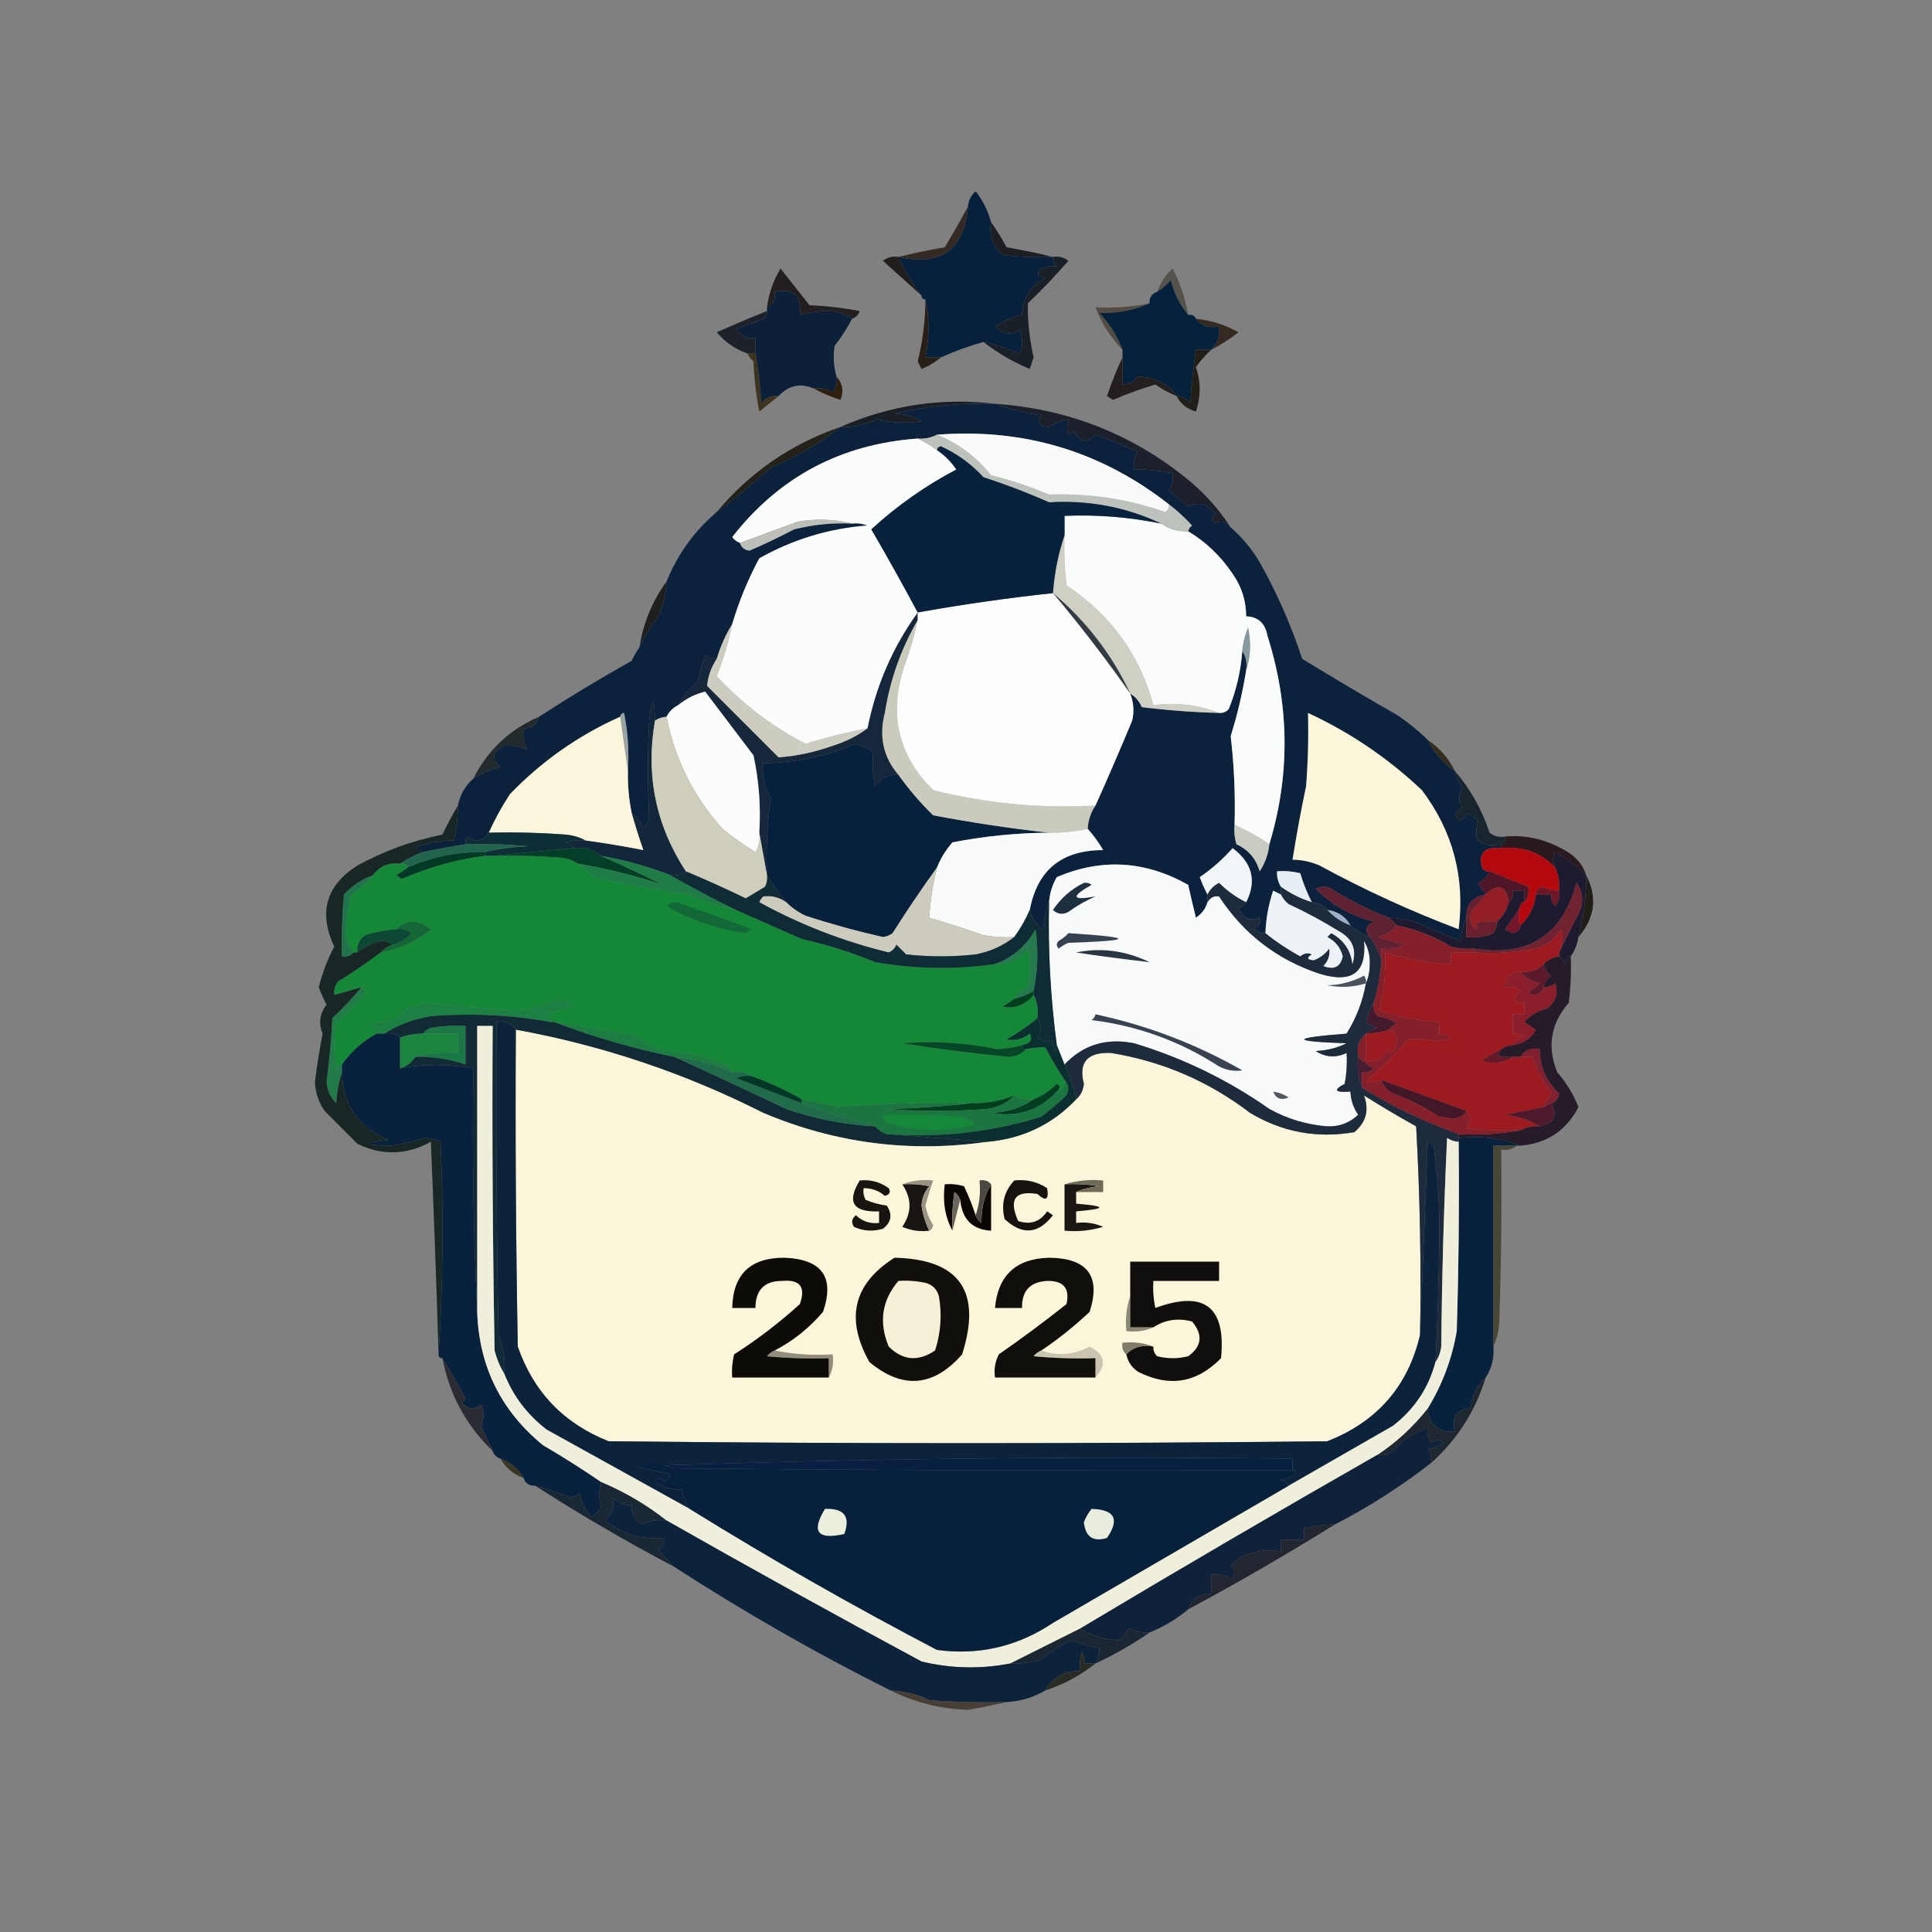 <?xml version="1.0" encoding="UTF-8"?>
<!DOCTYPE svg PUBLIC "-//W3C//DTD SVG 1.1//EN" "http://www.w3.org/Graphics/SVG/1.1/DTD/svg11.dtd">
<svg xmlns="http://www.w3.org/2000/svg" version="1.1" width="500px" height="500px" style="shape-rendering:geometricPrecision; text-rendering:geometricPrecision; image-rendering:optimizeQuality; fill-rule:evenodd; clip-rule:evenodd" xmlns:xlink="http://www.w3.org/1999/xlink">
<rect width="100%" height="100%" fill="#808080" stroke="none"/>
<g><path style="opacity:0.859" fill="#271e14" d="M 250.5,53.5 C 249.577,64.642 243.577,68.976 232.5,66.5C 236.335,65.539 240.335,64.705 244.5,64C 246.602,60.493 248.602,56.993 250.5,53.5 Z"/></g>
<g><path style="opacity:0.973" fill="#1b1c21" d="M 256.5,57.5 C 257.933,59.519 259.267,61.686 260.5,64C 264.665,64.705 268.665,65.539 272.5,66.5C 268.154,66.666 263.821,66.499 259.5,66C 256.875,63.804 255.875,60.971 256.5,57.5 Z"/></g>
<g><path style="opacity:1" fill="#211e1c" d="M 232.5,66.5 C 234.098,70.093 236.098,73.426 238.5,76.5C 235.161,73.494 231.828,70.494 228.5,67.5C 229.689,66.571 231.022,66.238 232.5,66.5 Z"/></g>
<g><path style="opacity:0.467" fill="#261f0f" d="M 307.5,81.5 C 305.331,78.902 303.831,75.902 303,72.5C 301.961,73.71 300.794,74.71 299.5,75.5C 300.33,73.176 301.663,71.176 303.5,69.5C 305.435,73.304 306.768,77.304 307.5,81.5 Z"/></g>
<g><path style="opacity:1" fill="#231f20" d="M 220.5,82.5 C 218.777,81.2 216.61,80.533 214,80.5C 211.576,80.53 209.243,80.863 207,81.5C 207.534,76.533 205.367,74.533 200.5,75.5C 200.771,77.38 200.104,78.713 198.5,79.5C 198.976,75.905 200.142,72.572 202,69.5C 204.5,72.667 207,75.833 209.5,79C 213.871,79.172 218.204,79.672 222.5,80.5C 222.145,81.522 221.478,82.189 220.5,82.5 Z"/></g>
<g><path style="opacity:1" fill="#07203c" d="M 256.5,57.5 C 255.875,60.971 256.875,63.804 259.5,66C 263.821,66.499 268.154,66.666 272.5,66.5C 272.414,67.496 272.748,68.329 273.5,69C 272.049,68.737 270.716,68.904 269.5,69.5C 268.098,70.843 268.431,71.676 270.5,72C 266.688,73.987 264.688,77.153 264.5,81.5C 261.99,81.991 259.656,82.991 257.5,84.5C 259.452,86.533 261.618,86.866 264,85.5C 264.667,87.5 264.667,89.5 264,91.5C 260.893,90.205 257.726,89.205 254.5,88.5C 250.736,89.548 247.069,90.882 243.5,92.5C 242.167,92.5 240.833,92.5 239.5,92.5C 240.532,87.341 240.532,82.341 239.5,77.5C 238.833,77.5 238.5,77.167 238.5,76.5C 236.098,73.426 234.098,70.093 232.5,66.5C 243.577,68.976 249.577,64.642 250.5,53.5C 250.628,51.91 251.295,50.577 252.5,49.5C 254.372,51.91 255.705,54.577 256.5,57.5 Z"/></g>
<g><path style="opacity:1" fill="#1a2028" d="M 272.5,66.5 C 273.978,66.238 275.311,66.571 276.5,67.5C 273.182,71.318 269.682,74.985 266,78.5C 265.945,83.186 266.445,87.853 267.5,92.5C 267.167,93.5 266.833,94.5 266.5,95.5C 262.109,93.645 258.109,91.311 254.5,88.5C 257.726,89.205 260.893,90.205 264,91.5C 264.667,89.5 264.667,87.5 264,85.5C 261.618,86.866 259.452,86.533 257.5,84.5C 259.656,82.991 261.99,81.991 264.5,81.5C 264.688,77.153 266.688,73.987 270.5,72C 268.431,71.676 268.098,70.843 269.5,69.5C 270.716,68.904 272.049,68.737 273.5,69C 272.748,68.329 272.414,67.496 272.5,66.5 Z"/></g>
<g><path style="opacity:0.529" fill="#2d200d" d="M 297.5,78.5 C 293.614,80.275 289.28,81.108 284.5,81C 287.188,83.83 289.188,86.996 290.5,90.5C 287.404,87.304 285.07,83.638 283.5,79.5C 288.263,79.774 292.93,79.441 297.5,78.5 Z"/></g>
<g><path style="opacity:0.871" fill="#291d14" d="M 309.5,82.5 C 313.441,82.9 317.107,84.067 320.5,86C 318.266,87.75 315.932,89.25 313.5,90.5C 315.081,88.858 315.747,86.858 315.5,84.5C 312.918,84.975 310.918,84.308 309.5,82.5 Z"/></g>
<g><path style="opacity:1" fill="#0c2039" d="M 220.5,82.5 C 219.25,84.932 217.75,87.266 216,89.5C 215.57,92.192 215.737,94.859 216.5,97.5C 216.762,98.978 216.429,100.311 215.5,101.5C 213.929,100.691 212.262,100.357 210.5,100.5C 207.073,99.084 204.073,99.75 201.5,102.5C 199.61,102.297 198.11,102.963 197,104.5C 196.772,100.083 196.272,95.75 195.5,91.5C 195.5,90.167 195.5,88.833 195.5,87.5C 193.319,87.716 191.653,86.883 190.5,85C 192.871,84.265 195.205,83.432 197.5,82.5C 198.298,82.043 198.631,81.376 198.5,80.5C 198.5,80.167 198.5,79.833 198.5,79.5C 200.104,78.713 200.771,77.38 200.5,75.5C 205.367,74.533 207.534,76.533 207,81.5C 209.243,80.863 211.576,80.53 214,80.5C 216.61,80.533 218.777,81.2 220.5,82.5 Z"/></g>
<g><path style="opacity:1" fill="#1c212a" d="M 198.5,80.5 C 198.631,81.376 198.298,82.043 197.5,82.5C 195.205,83.432 192.871,84.265 190.5,85C 191.653,86.883 193.319,87.716 195.5,87.5C 195.5,88.833 195.5,90.167 195.5,91.5C 194.833,91.5 194.167,91.5 193.5,91.5C 190.37,90.428 187.704,88.594 185.5,86C 189.788,84.07 194.121,82.237 198.5,80.5 Z"/></g>
<g><path style="opacity:1" fill="#06213c" d="M 307.5,81.5 C 308.492,81.328 309.158,81.662 309.5,82.5C 310.918,84.308 312.918,84.975 315.5,84.5C 315.747,86.858 315.081,88.858 313.5,90.5C 312.167,90.5 310.833,90.5 309.5,90.5C 308.851,95.136 308.351,99.802 308,104.5C 307.184,103.177 306.017,102.511 304.5,102.5C 302.124,99.183 298.79,97.517 294.5,97.5C 293.476,98.853 292.143,99.52 290.5,99.5C 290.5,97.167 290.5,94.833 290.5,92.5C 290.5,91.833 290.5,91.167 290.5,90.5C 289.188,86.996 287.188,83.83 284.5,81C 289.28,81.108 293.614,80.275 297.5,78.5C 297.427,76.973 298.094,75.973 299.5,75.5C 300.794,74.71 301.961,73.71 303,72.5C 303.831,75.902 305.331,78.902 307.5,81.5 Z"/></g>
<g><path style="opacity:1" fill="#281f16" d="M 239.5,77.5 C 240.532,82.341 240.532,87.341 239.5,92.5C 240.833,92.5 242.167,92.5 243.5,92.5C 242.063,93.725 240.396,94.725 238.5,95.5C 238.167,94.833 237.833,94.167 237.5,93.5C 238.82,88.245 239.487,82.911 239.5,77.5 Z"/></g>
<g><path style="opacity:1" fill="#221e18" d="M 313.5,90.5 C 312.032,91.806 310.699,93.306 309.5,95C 310.795,98.786 310.795,102.62 309.5,106.5C 307.214,105.867 305.548,104.534 304.5,102.5C 306.017,102.511 307.184,103.177 308,104.5C 308.351,99.802 308.851,95.136 309.5,90.5C 310.833,90.5 312.167,90.5 313.5,90.5 Z"/></g>
<g><path style="opacity:1" fill="#241f1e" d="M 290.5,92.5 C 290.5,94.833 290.5,97.167 290.5,99.5C 292.143,99.52 293.476,98.853 294.5,97.5C 298.79,97.517 302.124,99.183 304.5,102.5C 302.564,101.741 300.731,100.741 299,99.5C 295.257,100.636 291.59,101.97 288,103.5C 287.5,103.167 287,102.833 286.5,102.5C 287.664,98.987 288.998,95.654 290.5,92.5 Z"/></g>
<g><path style="opacity:1" fill="#2f1f0e" d="M 216.5,97.5 C 218.105,99.308 218.439,101.308 217.5,103.5C 214.984,102.67 212.65,101.67 210.5,100.5C 212.262,100.357 213.929,100.691 215.5,101.5C 216.429,100.311 216.762,98.978 216.5,97.5 Z"/></g>
<g><path style="opacity:0.833" fill="#30250d" d="M 193.5,91.5 C 194.167,91.5 194.833,91.5 195.5,91.5C 196.272,95.75 196.772,100.083 197,104.5C 198.11,102.963 199.61,102.297 201.5,102.5C 199.877,103.779 198.21,105.113 196.5,106.5C 195.672,102.204 195.172,97.871 195,93.5C 194.283,92.956 193.783,92.289 193.5,91.5 Z"/></g>
<g><path style="opacity:1" fill="#1a1f25" d="M 257.5,104.5 C 248.69,104.247 240.023,105.081 231.5,107C 234.043,107.14 236.377,107.806 238.5,109C 234.638,109.645 230.804,109.479 227,108.5C 223.993,109.979 220.826,110.646 217.5,110.5C 230.337,104.857 243.671,102.857 257.5,104.5 Z"/></g>
<g><path style="opacity:1" fill="#1b202b" d="M 257.5,104.5 C 276.782,105.813 293.782,112.646 308.5,125C 312.439,128.429 315.772,132.263 318.5,136.5C 317.318,134.9 315.985,134.567 314.5,135.5C 313.289,134.726 313.289,133.893 314.5,133C 312.664,130.441 310.331,129.775 307.5,131C 305.833,129.667 304.167,128.333 302.5,127C 303.38,125.644 303.714,124.144 303.5,122.5C 300.214,121.793 296.881,121.46 293.5,121.5C 293.286,119.856 293.62,118.356 294.5,117C 290.928,115.352 287.261,113.852 283.5,112.5C 281.402,114.904 279.568,114.571 278,111.5C 277.586,111.957 277.086,112.291 276.5,112.5C 276.094,111.443 276.094,110.109 276.5,108.5C 274.723,108.786 273.056,109.453 271.5,110.5C 269.006,110.378 268.339,109.378 269.5,107.5C 265.255,106.935 261.255,105.935 257.5,104.5 Z"/></g>
<g><path style="opacity:1" fill="#242118" d="M 217.5,110.5 C 212.091,114.715 206.091,118.215 199.5,121C 194.94,125.069 190.274,128.902 185.5,132.5C 194.118,122.191 204.785,114.857 217.5,110.5 Z"/></g>
<g><path style="opacity:1" fill="#1e201f" d="M 172.5,150.5 C 172.345,153.609 171.678,156.609 170.5,159.5C 168.462,161.97 166.795,164.637 165.5,167.5C 166.486,161.205 168.82,155.538 172.5,150.5 Z"/></g>
<g><path style="opacity:1" fill="#222a2d" d="M 139.5,185.5 C 138.952,187.532 137.619,188.532 135.5,188.5C 135.261,190.467 135.594,192.301 136.5,194C 134.655,193.217 132.655,192.884 130.5,193C 127.398,194.614 127.064,196.447 129.5,198.5C 126.939,199.132 124.605,200.132 122.5,201.5C 126.224,194.11 131.891,188.776 139.5,185.5 Z"/></g>
<g><path style="opacity:1" fill="#342d1d" d="M 369.5,191.5 C 372.573,193.569 374.906,196.236 376.5,199.5C 373.427,197.431 371.094,194.764 369.5,191.5 Z"/></g>
<g><path style="opacity:1" fill="#16273b" d="M 237.5,158.5 C 237.5,159.167 237.5,159.833 237.5,160.5C 233.202,167.887 230.369,175.887 229,184.5C 227.432,190.625 228.599,195.958 232.5,200.5C 229.951,200.441 227.951,201.441 226.5,203.5C 225.853,200.546 225.686,197.546 226,194.5C 224.559,193.74 223.059,193.074 221.5,192.5C 213.679,195.795 205.679,197.462 197.5,197.5C 197.203,200.724 197.87,203.724 199.5,206.5C 198.538,213.108 198.205,219.774 198.5,226.5C 197.833,222.833 197.167,219.167 196.5,215.5C 196.92,208.716 196.42,202.05 195,195.5C 190.833,190 186.667,184.5 182.5,179C 180.008,179.579 177.675,180.746 175.5,182.5C 176.713,180.272 178.38,178.272 180.5,176.5C 181.06,174.146 181.727,171.813 182.5,169.5C 183.417,170.127 184.417,170.461 185.5,170.5C 184.054,172.704 183.22,175.037 183,177.5C 189.167,183.667 195.333,189.833 201.5,196C 206.235,195.652 210.901,194.652 215.5,193C 218.859,191.953 221.859,190.453 224.5,188.5C 226.694,177.458 231.027,167.458 237.5,158.5 Z"/></g>
<g><path style="opacity:1" fill="#07213d" d="M 232.5,200.5 C 235.127,204.208 238.127,207.708 241.5,211C 251.572,212.91 261.572,214.41 271.5,215.5C 263.091,215.564 254.757,216.397 246.5,218C 244.768,219.972 243.435,222.139 242.5,224.5C 238.53,229.989 234.696,235.656 231,241.5C 230.275,242.059 229.442,242.392 228.5,242.5C 221.769,240.983 215.102,239.15 208.5,237C 206.569,236.098 204.903,234.931 203.5,233.5C 201.649,231.224 199.982,228.891 198.5,226.5C 198.205,219.774 198.538,213.108 199.5,206.5C 197.87,203.724 197.203,200.724 197.5,197.5C 205.679,197.462 213.679,195.795 221.5,192.5C 223.059,193.074 224.559,193.74 226,194.5C 225.686,197.546 225.853,200.546 226.5,203.5C 227.951,201.441 229.951,200.441 232.5,200.5 Z"/></g>
<g><path style="opacity:1" fill="#12273a" d="M 169.5,186.5 C 167.056,200.615 169.723,213.615 177.5,225.5C 176.432,226.434 175.099,226.768 173.5,226.5C 167.676,224.226 161.676,222.559 155.5,221.5C 153.562,219.837 151.228,219.171 148.5,219.5C 148.082,218.778 147.416,218.278 146.5,218C 148.134,217.506 149.801,217.34 151.5,217.5C 156.603,218.199 161.603,219.032 166.5,220C 165.402,216.873 164.402,213.707 163.5,210.5C 164.943,211.335 165.943,212.668 166.5,214.5C 167.251,213.624 167.751,212.624 168,211.5C 167.595,203.187 167.595,194.853 168,186.5C 168.823,179.866 169.323,179.866 169.5,186.5 Z"/></g>
<g><path style="opacity:1" fill="#0c223c" d="M 257.5,104.5 C 261.255,105.935 265.255,106.935 269.5,107.5C 268.339,109.378 269.006,110.378 271.5,110.5C 273.056,109.453 274.723,108.786 276.5,108.5C 276.094,110.109 276.094,111.443 276.5,112.5C 277.086,112.291 277.586,111.957 278,111.5C 279.568,114.571 281.402,114.904 283.5,112.5C 287.261,113.852 290.928,115.352 294.5,117C 293.62,118.356 293.286,119.856 293.5,121.5C 296.881,121.46 300.214,121.793 303.5,122.5C 303.714,124.144 303.38,125.644 302.5,127C 304.167,128.333 305.833,129.667 307.5,131C 310.331,129.775 312.664,130.441 314.5,133C 313.289,133.893 313.289,134.726 314.5,135.5C 315.985,134.567 317.318,134.9 318.5,136.5C 321.458,139.06 323.958,142.06 326,145.5C 330.491,153.481 334.158,161.815 337,170.5C 345.084,175.459 353.251,180.293 361.5,185C 364.42,186.946 367.087,189.113 369.5,191.5C 371.094,194.764 373.427,197.431 376.5,199.5C 376.92,201.094 377.586,202.594 378.5,204C 377.351,205.73 377.351,207.396 378.5,209C 376.595,209.826 376.261,210.993 377.5,212.5C 378.478,212.023 379.311,211.357 380,210.5C 380.925,211.047 381.758,211.713 382.5,212.5C 381.046,217.493 383.046,219.493 388.5,218.5C 388.5,218.833 388.5,219.167 388.5,219.5C 384.276,219.052 382.609,220.719 383.5,224.5C 383.957,225.298 384.624,225.631 385.5,225.5C 384.993,226.859 383.993,227.859 382.5,228.5C 383.193,229.518 383.859,230.518 384.5,231.5C 381.081,232.042 379.414,234.042 379.5,237.5C 378.691,239.292 378.191,241.292 378,243.5C 374.02,241.957 370.02,240.291 366,238.5C 363.863,237.923 361.696,237.59 359.5,237.5C 354.212,235.523 349.212,233.023 344.5,230C 343.167,229.333 341.833,229.333 340.5,230C 344.712,234.236 349.712,237.07 355.5,238.5C 353.42,239.528 353.086,240.862 354.5,242.5C 352.646,241.759 350.979,240.759 349.5,239.5C 348.198,237.178 346.198,235.845 343.5,235.5C 342.486,234.326 341.153,233.66 339.5,233.5C 338.273,231.097 337.273,228.597 336.5,226C 334.527,225.505 332.527,225.338 330.5,225.5C 330.433,226.959 330.766,228.292 331.5,229.5C 331.5,230.167 331.5,230.833 331.5,231.5C 330.85,231.196 330.183,230.863 329.5,230.5C 328.294,234.072 327.627,237.738 327.5,241.5C 326.244,241.539 325.244,241.039 324.5,240C 325.956,239.577 326.456,238.744 326,237.5C 323.536,238.526 321.702,237.692 320.5,235C 321.416,234.722 322.082,234.222 322.5,233.5C 325.282,228.007 324.115,223.34 319,219.5C 316.463,222.372 313.63,224.872 310.5,227C 311.099,228.622 311.766,230.122 312.5,231.5C 312.5,232.167 312.5,232.833 312.5,233.5C 311.984,235.2 310.984,236.533 309.5,237.5C 308.792,234.634 308.125,231.8 307.5,229C 296.389,222.729 285.056,222.062 273.5,227C 272.331,229.007 271.665,231.173 271.5,233.5C 270.686,235.631 270.186,237.964 270,240.5C 268.148,239.305 266.981,237.638 266.5,235.5C 268.43,225.174 274.763,220.007 285.5,220C 284.335,218.008 283.002,216.175 281.5,214.5C 281.604,212.297 282.27,210.297 283.5,208.5C 286.757,201.237 289.924,193.904 293,186.5C 293.556,184.115 293.39,181.782 292.5,179.5C 293.837,180.315 294.837,181.482 295.5,183C 302.146,183.831 308.813,184.331 315.5,184.5C 316.496,184.586 317.329,184.252 318,183.5C 319.955,178.682 321.121,173.682 321.5,168.5C 322.451,169.919 322.784,171.585 322.5,173.5C 321.582,179.256 320.249,184.922 318.5,190.5C 319.399,198.138 319.732,205.804 319.5,213.5C 319.34,215.199 319.506,216.866 320,218.5C 323.064,219.899 325.064,222.232 326,225.5C 327.411,223.35 328.245,221.016 328.5,218.5C 333.915,200.599 333.748,182.599 328,164.5C 327.428,161.293 325.595,159.626 322.5,159.5C 322.498,155.489 321.332,151.822 319,148.5C 315.93,143.927 312.096,140.261 307.5,137.5C 307.611,136.883 307.944,136.383 308.5,136C 306.63,133.96 304.63,132.127 302.5,130.5C 284.917,116.767 264.917,110.767 242.5,112.5C 240.958,113.301 239.292,113.634 237.5,113.5C 217.645,114.925 201.645,123.425 189.5,139C 190.044,139.717 190.711,140.217 191.5,140.5C 191.866,141.695 192.699,142.361 194,142.5C 197.894,140.803 201.727,138.97 205.5,137C 210.42,135.75 215.42,135.25 220.5,135.5C 221.873,135.343 223.207,135.51 224.5,136C 214.554,136.757 205.221,139.591 196.5,144.5C 193.577,149.939 191.244,155.606 189.5,161.5C 187.796,164.256 186.463,167.256 185.5,170.5C 184.417,170.461 183.417,170.127 182.5,169.5C 181.727,171.813 181.06,174.146 180.5,176.5C 178.38,178.272 176.713,180.272 175.5,182.5C 174.167,183.167 173.167,184.167 172.5,185.5C 171.391,185.557 170.391,185.89 169.5,186.5C 169.323,179.866 168.823,179.866 168,186.5C 167.595,194.853 167.595,203.187 168,211.5C 167.751,212.624 167.251,213.624 166.5,214.5C 165.943,212.668 164.943,211.335 163.5,210.5C 162.756,206.881 162.423,203.215 162.5,199.5C 162.827,194.456 162.494,189.456 161.5,184.5C 160.893,184.624 160.56,184.957 160.5,185.5C 149.746,190.301 140.246,196.968 132,205.5C 129.901,208.7 128.067,212.033 126.5,215.5C 125.172,217.745 123.339,218.078 121,216.5C 120.536,217.094 120.369,217.761 120.5,218.5C 116.727,219.103 113.061,219.77 109.5,220.5C 106.848,219.706 107.015,219.04 110,218.5C 112.462,217.841 114.962,217.507 117.5,217.5C 118.159,214.545 118.492,211.545 118.5,208.5C 119.079,205.669 120.412,203.336 122.5,201.5C 124.605,200.132 126.939,199.132 129.5,198.5C 127.064,196.447 127.398,194.614 130.5,193C 132.655,192.884 134.655,193.217 136.5,194C 135.594,192.301 135.261,190.467 135.5,188.5C 137.619,188.532 138.952,187.532 139.5,185.5C 147.27,180.441 155.27,175.608 163.5,171C 164.085,169.698 164.751,168.531 165.5,167.5C 166.795,164.637 168.462,161.97 170.5,159.5C 171.678,156.609 172.345,153.609 172.5,150.5C 175.366,143.431 179.7,137.431 185.5,132.5C 190.274,128.902 194.94,125.069 199.5,121C 206.091,118.215 212.091,114.715 217.5,110.5C 220.826,110.646 223.993,109.979 227,108.5C 230.804,109.479 234.638,109.645 238.5,109C 236.377,107.806 234.043,107.14 231.5,107C 240.023,105.081 248.69,104.247 257.5,104.5 Z"/></g>
<g><path style="opacity:1" fill="#cacbbd" d="M 237.5,160.5 C 236.641,164.562 235.474,168.562 234,172.5C 229.955,184.861 232.455,195.528 241.5,204.5C 255.28,207.941 269.28,209.274 283.5,208.5C 282.27,210.297 281.604,212.297 281.5,214.5C 278.214,215.207 274.881,215.54 271.5,215.5C 261.572,214.41 251.572,212.91 241.5,211C 238.127,207.708 235.127,204.208 232.5,200.5C 228.599,195.958 227.432,190.625 229,184.5C 230.369,175.887 233.202,167.887 237.5,160.5 Z"/></g>
<g><path style="opacity:1" fill="#fbf6da" d="M 338.5,184.5 C 349.4,189.538 359.234,196.205 368,204.5C 376.033,215.142 379.199,227.142 377.5,240.5C 365.19,235.848 353.19,230.348 341.5,224C 339.26,223.023 336.927,222.523 334.5,222.5C 335.503,216.151 336.67,209.818 338,203.5C 338.5,197.175 338.666,190.842 338.5,184.5 Z"/></g>
<g><path style="opacity:1" fill="#99a3a3" d="M 160.5,185.5 C 160.56,184.957 160.893,184.624 161.5,184.5C 162.494,189.456 162.827,194.456 162.5,199.5C 161.833,194.833 161.167,190.167 160.5,185.5 Z"/></g>
<g><path style="opacity:1" fill="#ccccc1" d="M 189.5,161.5 C 188.56,166.088 187.227,170.588 185.5,175C 192.212,182.227 199.878,188.061 208.5,192.5C 213.751,190.854 219.084,189.521 224.5,188.5C 221.859,190.453 218.859,191.953 215.5,193C 210.901,194.652 206.235,195.652 201.5,196C 195.333,189.833 189.167,183.667 183,177.5C 183.22,175.037 184.054,172.704 185.5,170.5C 186.463,167.256 187.796,164.256 189.5,161.5 Z"/></g>
<g><path style="opacity:1" fill="#fbf6db" d="M 160.5,185.5 C 161.167,190.167 161.833,194.833 162.5,199.5C 162.423,203.215 162.756,206.881 163.5,210.5C 164.402,213.707 165.402,216.873 166.5,220C 161.603,219.032 156.603,218.199 151.5,217.5C 150.048,216.698 148.382,216.198 146.5,216C 139.842,215.5 133.175,215.334 126.5,215.5C 128.067,212.033 129.901,208.7 132,205.5C 140.246,196.968 149.746,190.301 160.5,185.5 Z"/></g>
<g><path style="opacity:1" fill="#fbfcfb" d="M 196.5,215.5 C 196.785,217.288 196.452,218.955 195.5,220.5C 192.528,218.694 189.695,216.694 187,214.5C 179.52,206.206 174.686,196.54 172.5,185.5C 173.167,184.167 174.167,183.167 175.5,182.5C 177.675,180.746 180.008,179.579 182.5,179C 186.667,184.5 190.833,190 195,195.5C 196.42,202.05 196.92,208.716 196.5,215.5 Z"/></g>
<g><path style="opacity:1" fill="#cfcfc4" d="M 275.5,138.5 C 275.334,142.846 275.501,147.179 276,151.5C 287.438,159.067 294.938,169.401 298.5,182.5C 304.385,181.727 310.051,182.394 315.5,184.5C 308.813,184.331 302.146,183.831 295.5,183C 294.837,181.482 293.837,180.315 292.5,179.5C 287.783,169.43 281.116,160.764 272.5,153.5C 272.882,148.256 273.882,143.256 275.5,138.5 Z"/></g>
<g><path style="opacity:1" fill="#323a42" d="M 272.5,153.5 C 281.116,160.764 287.783,169.43 292.5,179.5C 286.223,170.554 279.556,161.887 272.5,153.5 Z"/></g>
<g><path style="opacity:1" fill="#fdfdfd" d="M 272.5,153.5 C 279.556,161.887 286.223,170.554 292.5,179.5C 293.39,181.782 293.556,184.115 293,186.5C 289.924,193.904 286.757,201.237 283.5,208.5C 269.28,209.274 255.28,207.941 241.5,204.5C 232.455,195.528 229.955,184.861 234,172.5C 235.474,168.562 236.641,164.562 237.5,160.5C 237.5,159.833 237.5,159.167 237.5,158.5C 249.067,156.428 260.733,154.762 272.5,153.5 Z"/></g>
<g><path style="opacity:1" fill="#fbfcfc" d="M 237.5,113.5 C 239.22,114.308 240.887,115.308 242.5,116.5C 244.479,117.812 246.145,119.479 247.5,121.5C 239.416,125.774 232.083,130.941 225.5,137C 229.644,144.124 233.644,151.291 237.5,158.5C 231.027,167.458 226.694,177.458 224.5,188.5C 219.084,189.521 213.751,190.854 208.5,192.5C 199.878,188.061 192.212,182.227 185.5,175C 187.227,170.588 188.56,166.088 189.5,161.5C 191.244,155.606 193.577,149.939 196.5,144.5C 205.221,139.591 214.554,136.757 224.5,136C 223.207,135.51 221.873,135.343 220.5,135.5C 216.019,134.352 211.352,134.185 206.5,135C 201.533,136.812 196.533,138.646 191.5,140.5C 190.711,140.217 190.044,139.717 189.5,139C 201.645,123.425 217.645,114.925 237.5,113.5 Z"/></g>
<g><path style="opacity:1" fill="#bcc0b8" d="M 220.5,135.5 C 215.42,135.25 210.42,135.75 205.5,137C 201.727,138.97 197.894,140.803 194,142.5C 192.699,142.361 191.866,141.695 191.5,140.5C 196.533,138.646 201.533,136.812 206.5,135C 211.352,134.185 216.019,134.352 220.5,135.5 Z"/></g>
<g><path style="opacity:1" fill="#fafbfb" d="M 300.5,135.5 C 302.515,136.924 304.848,137.59 307.5,137.5C 312.096,140.261 315.93,143.927 319,148.5C 321.332,151.822 322.498,155.489 322.5,159.5C 325.595,159.626 327.428,161.293 328,164.5C 333.748,182.599 333.915,200.599 328.5,218.5C 325.661,216.58 322.661,214.913 319.5,213.5C 319.732,205.804 319.399,198.138 318.5,190.5C 320.249,184.922 321.582,179.256 322.5,173.5C 323.643,170.024 323.81,166.358 323,162.5C 322.187,164.436 321.687,166.436 321.5,168.5C 321.121,173.682 319.955,178.682 318,183.5C 317.329,184.252 316.496,184.586 315.5,184.5C 310.051,182.394 304.385,181.727 298.5,182.5C 294.938,169.401 287.438,159.067 276,151.5C 275.501,147.179 275.334,142.846 275.5,138.5C 275.5,136.833 275.5,135.167 275.5,133.5C 283.936,133.153 292.269,133.819 300.5,135.5 Z"/></g>
<g><path style="opacity:1" fill="#86999c" d="M 322.5,173.5 C 322.784,171.585 322.451,169.919 321.5,168.5C 321.687,166.436 322.187,164.436 323,162.5C 323.81,166.358 323.643,170.024 322.5,173.5 Z"/></g>
<g><path style="opacity:1" fill="#bdc2bc" d="M 242.5,112.5 C 248.07,114.786 252.736,118.286 256.5,123C 261.637,124.268 266.637,125.934 271.5,128C 281.81,127.626 291.81,129.126 301.5,132.5C 302.298,132.043 302.631,131.376 302.5,130.5C 304.63,132.127 306.63,133.96 308.5,136C 307.944,136.383 307.611,136.883 307.5,137.5C 304.848,137.59 302.515,136.924 300.5,135.5C 291.442,131.229 281.775,129.396 271.5,130C 265.939,127.536 260.273,125.369 254.5,123.5C 251.403,120.112 247.736,117.445 243.5,115.5C 242.893,115.624 242.56,115.957 242.5,116.5C 240.887,115.308 239.22,114.308 237.5,113.5C 239.292,113.634 240.958,113.301 242.5,112.5 Z"/></g>
<g><path style="opacity:1" fill="#08213c" d="M 242.5,116.5 C 242.56,115.957 242.893,115.624 243.5,115.5C 247.736,117.445 251.403,120.112 254.5,123.5C 260.273,125.369 265.939,127.536 271.5,130C 281.775,129.396 291.442,131.229 300.5,135.5C 292.269,133.819 283.936,133.153 275.5,133.5C 275.5,135.167 275.5,136.833 275.5,138.5C 273.882,143.256 272.882,148.256 272.5,153.5C 260.733,154.762 249.067,156.428 237.5,158.5C 233.644,151.291 229.644,144.124 225.5,137C 232.083,130.941 239.416,125.774 247.5,121.5C 246.145,119.479 244.479,117.812 242.5,116.5 Z"/></g>
<g><path style="opacity:1" fill="#f9faf9" d="M 242.5,112.5 C 264.917,110.767 284.917,116.767 302.5,130.5C 302.631,131.376 302.298,132.043 301.5,132.5C 291.81,129.126 281.81,127.626 271.5,128C 266.637,125.934 261.637,124.268 256.5,123C 252.736,118.286 248.07,114.786 242.5,112.5 Z"/></g>
<g><path style="opacity:1" fill="#19252e" d="M 376.5,199.5 C 380.499,204.154 383.499,209.488 385.5,215.5C 386.689,216.429 388.022,216.762 389.5,216.5C 389.672,217.492 389.338,218.158 388.5,218.5C 383.046,219.493 381.046,217.493 382.5,212.5C 381.758,211.713 380.925,211.047 380,210.5C 379.311,211.357 378.478,212.023 377.5,212.5C 376.261,210.993 376.595,209.826 378.5,209C 377.351,207.396 377.351,205.73 378.5,204C 377.586,202.594 376.92,201.094 376.5,199.5 Z"/></g>
<g><path style="opacity:1" fill="#cfcdbc" d="M 172.5,185.5 C 174.686,196.54 179.52,206.206 187,214.5C 189.695,216.694 192.528,218.694 195.5,220.5C 196.452,218.955 196.785,217.288 196.5,215.5C 197.167,219.167 197.833,222.833 198.5,226.5C 198.649,227.552 198.483,228.552 198,229.5C 196.333,230.5 194.667,231.5 193,232.5C 187.886,230.026 182.72,227.693 177.5,225.5C 169.723,213.615 167.056,200.615 169.5,186.5C 170.391,185.89 171.391,185.557 172.5,185.5 Z"/></g>
<g><path style="opacity:1" fill="#f9fbfa" d="M 281.5,214.5 C 283.002,216.175 284.335,218.008 285.5,220C 274.763,220.007 268.43,225.174 266.5,235.5C 265.433,237.964 264.1,240.297 262.5,242.5C 259.813,242.664 257.146,242.497 254.5,242C 249.835,240.389 245.168,238.889 240.5,237.5C 240.748,233.094 241.415,228.76 242.5,224.5C 243.435,222.139 244.768,219.972 246.5,218C 254.757,216.397 263.091,215.564 271.5,215.5C 274.881,215.54 278.214,215.207 281.5,214.5 Z"/></g>
<g><path style="opacity:1" fill="#cacbc2" d="M 319.5,213.5 C 322.661,214.913 325.661,216.58 328.5,218.5C 328.245,221.016 327.411,223.35 326,225.5C 325.064,222.232 323.064,219.899 320,218.5C 319.506,216.866 319.34,215.199 319.5,213.5 Z"/></g>
<g><path style="opacity:1" fill="#0e2e37" d="M 126.5,215.5 C 133.175,215.334 139.842,215.5 146.5,216C 148.382,216.198 150.048,216.698 151.5,217.5C 149.801,217.34 148.134,217.506 146.5,218C 147.416,218.278 148.082,218.778 148.5,219.5C 141.4,220.134 134.4,220.801 127.5,221.5C 126.833,221.5 126.167,221.5 125.5,221.5C 125.5,221.167 125.5,220.833 125.5,220.5C 128.977,219.677 132.644,219.177 136.5,219C 131.177,218.501 125.844,218.334 120.5,218.5C 120.369,217.761 120.536,217.094 121,216.5C 123.339,218.078 125.172,217.745 126.5,215.5 Z"/></g>
<g><path style="opacity:1" fill="#22654d" d="M 120.5,218.5 C 125.844,218.334 131.177,218.501 136.5,219C 132.644,219.177 128.977,219.677 125.5,220.5C 118.522,220.429 111.855,221.762 105.5,224.5C 105.158,223.662 104.492,223.328 103.5,223.5C 105.371,222.203 107.371,221.203 109.5,220.5C 113.061,219.77 116.727,219.103 120.5,218.5 Z"/></g>
<g><path style="opacity:1" fill="#281a1f" d="M 410.5,226.5 C 408.135,224.14 405.468,222.14 402.5,220.5C 401.708,221.7 401.708,223.033 402.5,224.5C 398.677,220.593 394.01,218.927 388.5,219.5C 388.5,219.167 388.5,218.833 388.5,218.5C 389.338,218.158 389.672,217.492 389.5,216.5C 395.443,215.964 401.109,217.464 406.5,221C 408.464,222.451 409.797,224.284 410.5,226.5 Z"/></g>
<g><path style="opacity:1" fill="#b4090e" d="M 388.5,219.5 C 394.01,218.927 398.677,220.593 402.5,224.5C 403.341,226.379 403.675,228.379 403.5,230.5C 401.94,230.481 400.44,230.148 399,229.5C 397.97,229.836 397.47,230.503 397.5,231.5C 397.13,234.71 395.797,237.377 393.5,239.5C 392.904,238.065 392.904,236.398 393.5,234.5C 393.5,233.833 393.833,233.5 394.5,233.5C 395.434,232.432 395.768,231.099 395.5,229.5C 392.207,228.191 388.874,226.858 385.5,225.5C 384.624,225.631 383.957,225.298 383.5,224.5C 382.609,220.719 384.276,219.052 388.5,219.5 Z"/></g>
<g><path style="opacity:1" fill="#033a26" d="M 125.5,220.5 C 125.5,220.833 125.5,221.167 125.5,221.5C 118.003,222.498 110.836,224.498 104,227.5C 103.5,227.167 103,226.833 102.5,226.5C 103.602,225.824 104.602,225.158 105.5,224.5C 111.855,221.762 118.522,220.429 125.5,220.5 Z"/></g>
<g><path style="opacity:1" fill="#158838" d="M 125.5,221.5 C 126.167,221.5 126.833,221.5 127.5,221.5C 133.509,221.334 139.509,221.501 145.5,222C 147.058,222.21 148.391,222.71 149.5,223.5C 151.076,224.283 152.409,225.45 153.5,227C 161.781,228.78 170.115,230.28 178.5,231.5C 182.322,233.311 186.322,234.644 190.5,235.5C 196.176,238.005 201.842,240.505 207.5,243C 214.039,244.473 220.372,246.473 226.5,249C 236.808,250.802 247.141,250.969 257.5,249.5C 261.025,249.654 263.859,248.321 266,245.5C 266.667,248.833 266.667,252.167 266,255.5C 264.482,256.163 263.315,257.163 262.5,258.5C 261.602,259.158 260.602,259.824 259.5,260.5C 262.631,261.119 265.297,260.119 267.5,257.5C 268.461,259.265 268.795,261.265 268.5,263.5C 266.036,265.57 263.369,267.404 260.5,269C 262.669,269.429 264.669,268.929 266.5,267.5C 267.312,269.083 266.645,270.083 264.5,270.5C 262.422,271.101 260.255,271.434 258,271.5C 249.9,269.838 241.734,269.338 233.5,270C 242.625,271.458 251.792,272.625 261,273.5C 262.986,273.431 264.486,272.765 265.5,271.5C 267.226,271.185 268.893,271.019 270.5,271C 272.052,273.943 273.719,276.777 275.5,279.5C 275.715,281.179 275.048,282.179 273.5,282.5C 274.463,281.637 274.463,280.97 273.5,280.5C 271.736,282.278 269.736,283.611 267.5,284.5C 265.708,284.634 264.042,284.301 262.5,283.5C 258.998,284.917 255.331,285.584 251.5,285.5C 239.981,285.267 228.481,285.601 217,286.5C 213.834,285.695 210.667,285.028 207.5,284.5C 203.325,282.11 198.991,280.11 194.5,278.5C 193.081,277.549 191.415,277.216 189.5,277.5C 188.942,276.21 187.942,275.377 186.5,275C 182.012,273.189 177.346,272.189 172.5,272C 169.52,271.233 166.854,269.9 164.5,268C 157.403,266.774 150.403,265.608 143.5,264.5C 143.167,264.5 142.833,264.5 142.5,264.5C 142.586,263.504 142.252,262.671 141.5,262C 144.043,261.86 146.377,261.194 148.5,260C 147.128,259.598 145.795,259.098 144.5,258.5C 140.871,260.298 137.038,261.298 133,261.5C 125.457,261.019 117.957,260.352 110.5,259.5C 107.318,259.948 104.651,261.282 102.5,263.5C 100.234,264.314 97.9,264.814 95.5,265C 96.756,265.417 97.423,266.25 97.5,267.5C 93.903,269.426 90.903,272.093 88.5,275.5C 87.883,275.611 87.383,275.944 87,276.5C 86.333,272.5 86.333,268.5 87,264.5C 89.553,262.403 91.886,260.07 94,257.5C 94.692,256.563 94.525,255.897 93.5,255.5C 91.167,256.167 88.833,256.833 86.5,257.5C 86.33,256.178 86.663,255.011 87.5,254C 91.363,251.611 95.029,249.111 98.5,246.5C 103.331,245.664 107.664,243.664 111.5,240.5C 108.398,237.892 105.398,237.892 102.5,240.5C 99.784,240.678 97.117,241.178 94.5,242C 92.963,243.11 92.296,244.61 92.5,246.5C 92.167,246.5 91.833,246.5 91.5,246.5C 90.213,245.129 89.546,243.295 89.5,241C 89.582,237.765 90.082,234.598 91,231.5C 93.191,230.167 95.024,228.5 96.5,226.5C 98.185,224.182 100.519,223.182 103.5,223.5C 104.492,223.328 105.158,223.662 105.5,224.5C 104.602,225.158 103.602,225.824 102.5,226.5C 103,226.833 103.5,227.167 104,227.5C 110.836,224.498 118.003,222.498 125.5,221.5 Z"/></g>
<g><path style="opacity:1" fill="#043d28" d="M 148.5,219.5 C 151.228,219.171 153.562,219.837 155.5,221.5C 160.339,223.578 165.672,226.078 171.5,229C 164.407,226.61 157.074,224.777 149.5,223.5C 148.391,222.71 147.058,222.21 145.5,222C 139.509,221.501 133.509,221.334 127.5,221.5C 134.4,220.801 141.4,220.134 148.5,219.5 Z"/></g>
<g><path style="opacity:1" fill="#f8fafa" d="M 312.5,233.5 C 313.212,232.261 314.212,231.761 315.5,232C 321.86,241.696 330.526,248.363 341.5,252C 349.891,254.569 353.724,251.736 353,243.5C 354.088,245.288 354.588,247.288 354.5,249.5C 354.493,251.369 354.16,253.036 353.5,254.5C 352.68,259.142 351.014,263.476 348.5,267.5C 333.915,268.656 333.915,269.49 348.5,270C 346.038,271.216 343.371,271.882 340.5,272C 343.053,273.656 345.719,273.823 348.5,272.5C 348.664,275.187 348.497,277.854 348,280.5C 344.946,282.123 345.446,282.79 349.5,282.5C 349.586,284.677 350.253,286.677 351.5,288.5C 349.264,290.617 346.597,291.617 343.5,291.5C 338.172,291.085 333.172,289.585 328.5,287C 317.773,279.47 306.106,273.803 293.5,270C 286.344,268.555 280.344,270.388 275.5,275.5C 274.833,273.833 274.167,272.167 273.5,270.5C 271.864,258.23 271.197,245.897 271.5,233.5C 271.665,231.173 272.331,229.007 273.5,227C 285.056,222.062 296.389,222.729 307.5,229C 308.125,231.8 308.792,234.634 309.5,237.5C 310.984,236.533 311.984,235.2 312.5,233.5 Z"/></g>
<g><path style="opacity:1" fill="#f0f5f8" d="M 322.5,233.5 C 319.925,232.272 317.592,230.605 315.5,228.5C 314.145,229.188 313.145,230.188 312.5,231.5C 311.766,230.122 311.099,228.622 310.5,227C 313.63,224.872 316.463,222.372 319,219.5C 324.115,223.34 325.282,228.007 322.5,233.5 Z"/></g>
<g><path style="opacity:1" fill="#1f7c46" d="M 155.5,221.5 C 161.676,222.559 167.676,224.226 173.5,226.5C 179.077,229.691 184.744,232.691 190.5,235.5C 186.322,234.644 182.322,233.311 178.5,231.5C 170.115,230.28 161.781,228.78 153.5,227C 152.409,225.45 151.076,224.283 149.5,223.5C 157.074,224.777 164.407,226.61 171.5,229C 165.672,226.078 160.339,223.578 155.5,221.5 Z"/></g>
<g><path style="opacity:1" fill="#e7eff4" d="M 339.5,233.5 C 336.605,232.601 333.938,231.267 331.5,229.5C 330.766,228.292 330.433,226.959 330.5,225.5C 332.527,225.338 334.527,225.505 336.5,226C 337.273,228.597 338.273,231.097 339.5,233.5 Z"/></g>
<g><path style="opacity:1" fill="#4f1628" d="M 385.5,225.5 C 388.874,226.858 392.207,228.191 395.5,229.5C 395.768,231.099 395.434,232.432 394.5,233.5C 394.5,232.5 394.5,231.5 394.5,230.5C 393.5,230.5 392.5,230.5 391.5,230.5C 391.737,231.791 391.404,232.791 390.5,233.5C 389.775,229.151 387.775,228.484 384.5,231.5C 383.859,230.518 383.193,229.518 382.5,228.5C 383.993,227.859 384.993,226.859 385.5,225.5 Z"/></g>
<g><path style="opacity:1" fill="#20744c" d="M 96.5,226.5 C 95.024,228.5 93.191,230.167 91,231.5C 90.082,234.598 89.582,237.765 89.5,241C 89.546,243.295 90.213,245.129 91.5,246.5C 90.791,247.404 89.791,247.737 88.5,247.5C 88.334,242.156 88.501,236.823 89,231.5C 91.128,229.192 93.628,227.526 96.5,226.5 Z"/></g>
<g><path style="opacity:1" fill="#6d1625" d="M 403.5,230.5 C 403.762,231.978 403.429,233.311 402.5,234.5C 401.614,233.675 401.281,232.675 401.5,231.5C 400.167,231.5 398.833,231.5 397.5,231.5C 397.47,230.503 397.97,229.836 399,229.5C 400.44,230.148 401.94,230.481 403.5,230.5 Z"/></g>
<g><path style="opacity:1" fill="#1f2f42" d="M 280.5,228.5 C 281.239,228.369 281.906,228.536 282.5,229C 277.03,232.092 277.363,233.092 283.5,232C 281.004,233.08 278.67,234.414 276.5,236C 275.056,236.781 273.723,236.614 272.5,235.5C 274.595,232.398 277.262,230.065 280.5,228.5 Z"/></g>
<g><path style="opacity:1" fill="#211d17" d="M 410.5,226.5 C 413.455,232.197 412.788,237.53 408.5,242.5C 409.873,237.277 410.539,231.944 410.5,226.5 Z"/></g>
<g><path style="opacity:1" fill="#931e26" d="M 390.5,233.5 C 389.953,235.485 388.953,237.151 387.5,238.5C 385.473,238.338 383.473,238.505 381.5,239C 382.696,239.654 382.696,240.154 381.5,240.5C 380.369,238.926 380.202,237.259 381,235.5C 382.376,234.295 383.542,232.962 384.5,231.5C 387.775,228.484 389.775,229.151 390.5,233.5 Z"/></g>
<g><path style="opacity:1" fill="#1e1b31" d="M 410.5,226.5 C 410.539,231.944 409.873,237.277 408.5,242.5C 408.204,244.403 407.537,246.07 406.5,247.5C 405.778,247.918 405.278,248.584 405,249.5C 404.722,248.584 404.222,247.918 403.5,247.5C 403.5,247.167 403.5,246.833 403.5,246.5C 405.216,242.905 407.049,239.239 409,235.5C 409.851,232.947 409.518,230.614 408,228.5C 404.34,242.087 395.507,247.753 381.5,245.5C 379.473,245.662 377.473,245.495 375.5,245C 371.151,242.324 366.485,240.491 361.5,239.5C 360.833,238.833 360.167,238.167 359.5,237.5C 361.696,237.59 363.863,237.923 366,238.5C 370.02,240.291 374.02,241.957 378,243.5C 378.191,241.292 378.691,239.292 379.5,237.5C 379.5,239.167 379.5,240.833 379.5,242.5C 381.924,242.808 384.257,242.474 386.5,241.5C 387.127,240.583 387.461,239.583 387.5,238.5C 388.953,237.151 389.953,235.485 390.5,233.5C 391.404,232.791 391.737,231.791 391.5,230.5C 392.5,230.5 393.5,230.5 394.5,230.5C 394.5,231.5 394.5,232.5 394.5,233.5C 393.833,233.5 393.5,233.833 393.5,234.5C 392.356,236.534 391.023,238.534 389.5,240.5C 390.167,240.833 390.833,241.167 391.5,241.5C 392.713,241.253 393.38,240.586 393.5,239.5C 395.797,237.377 397.13,234.71 397.5,231.5C 398.833,231.5 400.167,231.5 401.5,231.5C 401.281,232.675 401.614,233.675 402.5,234.5C 403.429,233.311 403.762,231.978 403.5,230.5C 403.675,228.379 403.341,226.379 402.5,224.5C 401.708,223.033 401.708,221.7 402.5,220.5C 405.468,222.14 408.135,224.14 410.5,226.5 Z"/></g>
<g><path style="opacity:1" fill="#9fb1c7" d="M 343.5,235.5 C 346.198,235.845 348.198,237.178 349.5,239.5C 347.147,238.66 345.147,237.326 343.5,235.5 Z"/></g>
<g><path style="opacity:1" fill="#75152a" d="M 393.5,234.5 C 392.904,236.398 392.904,238.065 393.5,239.5C 393.38,240.586 392.713,241.253 391.5,241.5C 390.833,241.167 390.167,240.833 389.5,240.5C 391.023,238.534 392.356,236.534 393.5,234.5 Z"/></g>
<g><path style="opacity:1" fill="#68202e" d="M 384.5,231.5 C 383.542,232.962 382.376,234.295 381,235.5C 380.202,237.259 380.369,238.926 381.5,240.5C 382.696,240.154 382.696,239.654 381.5,239C 383.473,238.505 385.473,238.338 387.5,238.5C 387.461,239.583 387.127,240.583 386.5,241.5C 384.257,242.474 381.924,242.808 379.5,242.5C 379.5,240.833 379.5,239.167 379.5,237.5C 379.414,234.042 381.081,232.042 384.5,231.5 Z"/></g>
<g><path style="opacity:1" fill="#146636" d="M 98.5,246.5 C 99.29,245.599 100.29,244.932 101.5,244.5C 103.533,244.051 105.2,243.051 106.5,241.5C 105.311,240.571 103.978,240.238 102.5,240.5C 105.398,237.892 108.398,237.892 111.5,240.5C 107.664,243.664 103.331,245.664 98.5,246.5 Z"/></g>
<g><path style="opacity:1" fill="#126837" d="M 172.5,234.5 C 173.601,233.402 174.934,233.235 176.5,234C 182.62,236.061 188.62,238.228 194.5,240.5C 194,240.833 193.5,241.167 193,241.5C 185.634,240.458 178.801,238.124 172.5,234.5 Z"/></g>
<g><path style="opacity:1" fill="#702230" d="M 403.5,246.5 C 404.323,244.545 404.49,242.545 404,240.5C 402.504,243.002 400.337,244.669 397.5,245.5C 392.208,246.495 386.875,246.828 381.5,246.5C 381.5,246.167 381.5,245.833 381.5,245.5C 395.507,247.753 404.34,242.087 408,228.5C 409.518,230.614 409.851,232.947 409,235.5C 407.049,239.239 405.216,242.905 403.5,246.5 Z"/></g>
<g><path style="opacity:1" fill="#602133" d="M 359.5,237.5 C 360.167,238.167 360.833,238.833 361.5,239.5C 360.322,240.999 358.655,241.999 356.5,242.5C 358.833,243.167 361.167,243.833 363.5,244.5C 361.604,245.466 359.604,245.799 357.5,245.5C 357.5,246.5 357.5,247.5 357.5,248.5C 356.797,246.371 355.797,244.371 354.5,242.5C 353.086,240.862 353.42,239.528 355.5,238.5C 349.712,237.07 344.712,234.236 340.5,230C 341.833,229.333 343.167,229.333 344.5,230C 349.212,233.023 354.212,235.523 359.5,237.5 Z"/></g>
<g><path style="opacity:1" fill="#0c4833" d="M 102.5,240.5 C 103.978,240.238 105.311,240.571 106.5,241.5C 105.2,243.051 103.533,244.051 101.5,244.5C 100.726,243.853 99.726,243.52 98.5,243.5C 96.257,244.091 94.257,245.091 92.5,246.5C 92.296,244.61 92.963,243.11 94.5,242C 97.117,241.178 99.784,240.678 102.5,240.5 Z"/></g>
<g><path style="opacity:1" fill="#cccbbe" d="M 242.5,224.5 C 241.415,228.76 240.748,233.094 240.5,237.5C 245.168,238.889 249.835,240.389 254.5,242C 257.146,242.497 259.813,242.664 262.5,242.5C 259.603,244.778 256.27,246.278 252.5,247C 246.5,247.667 240.5,247.667 234.5,247C 233.667,246.167 232.833,245.333 232,244.5C 231.612,245.428 230.945,246.095 230,246.5C 218.221,243.631 207.054,239.298 196.5,233.5C 196.709,232.914 197.043,232.414 197.5,232C 199.689,231.678 201.689,232.178 203.5,233.5C 204.903,234.931 206.569,236.098 208.5,237C 215.102,239.15 221.769,240.983 228.5,242.5C 229.442,242.392 230.275,242.059 231,241.5C 234.696,235.656 238.53,229.989 242.5,224.5 Z"/></g>
<g><path style="opacity:1" fill="#364251" d="M 276.5,241.5 C 293.702,242.6 293.702,243.433 276.5,244C 275.584,244.374 274.75,244.874 274,245.5C 273.333,244.833 273.333,244.167 274,243.5C 274.995,242.934 275.828,242.267 276.5,241.5 Z"/></g>
<g><path style="opacity:1" fill="#247a4d" d="M 267.5,256.5 C 265.95,257.441 264.284,258.107 262.5,258.5C 263.315,257.163 264.482,256.163 266,255.5C 266.667,252.167 266.667,248.833 266,245.5C 263.859,248.321 261.025,249.654 257.5,249.5C 262.032,247.801 265.532,244.801 268,240.5C 268.781,245.917 268.615,251.25 267.5,256.5 Z"/></g>
<g><path style="opacity:1" fill="#2b3644" d="M 278.5,246.5 C 284.936,245.172 291.269,246.005 297.5,249C 291.184,248.29 284.85,247.457 278.5,246.5 Z"/></g>
<g><path style="opacity:1" fill="#0e2b36" d="M 177.5,225.5 C 182.72,227.693 187.886,230.026 193,232.5C 194.667,231.5 196.333,230.5 198,229.5C 198.483,228.552 198.649,227.552 198.5,226.5C 199.982,228.891 201.649,231.224 203.5,233.5C 201.689,232.178 199.689,231.678 197.5,232C 197.043,232.414 196.709,232.914 196.5,233.5C 207.054,239.298 218.221,243.631 230,246.5C 230.945,246.095 231.612,245.428 232,244.5C 232.833,245.333 233.667,246.167 234.5,247C 240.5,247.667 246.5,247.667 252.5,247C 256.27,246.278 259.603,244.778 262.5,242.5C 264.1,240.297 265.433,237.964 266.5,235.5C 266.981,237.638 268.148,239.305 270,240.5C 270.186,237.964 270.686,235.631 271.5,233.5C 271.197,245.897 271.864,258.23 273.5,270.5C 272.89,272.85 272.556,272.517 272.5,269.5C 271.022,269.762 269.689,269.429 268.5,268.5C 269.535,266.872 269.535,265.205 268.5,263.5C 268.795,261.265 268.461,259.265 267.5,257.5C 267.5,257.167 267.5,256.833 267.5,256.5C 268.615,251.25 268.781,245.917 268,240.5C 265.532,244.801 262.032,247.801 257.5,249.5C 247.141,250.969 236.808,250.802 226.5,249C 220.372,246.473 214.039,244.473 207.5,243C 201.842,240.505 196.176,238.005 190.5,235.5C 184.744,232.691 179.077,229.691 173.5,226.5C 175.099,226.768 176.432,226.434 177.5,225.5 Z"/></g>
<g><path style="opacity:1" fill="#5c1b2d" d="M 399.5,249.5 C 399.721,250.735 400.388,251.735 401.5,252.5C 400.388,253.265 399.721,254.265 399.5,255.5C 398.796,257.344 397.463,257.844 395.5,257C 396.5,256.167 397.5,255.333 398.5,254.5C 396.345,253.999 394.678,252.999 393.5,251.5C 395.858,251.747 397.858,251.081 399.5,249.5 Z"/></g>
<g><path style="opacity:1" fill="#49525e" d="M 353.5,254.5 C 350.221,255.492 346.888,255.659 343.5,255C 346.903,254.9 350.07,254.066 353,252.5C 353.464,253.094 353.631,253.761 353.5,254.5 Z"/></g>
<g><path style="opacity:1" fill="#003e20" d="M 267.5,256.5 C 267.5,256.833 267.5,257.167 267.5,257.5C 265.297,260.119 262.631,261.119 259.5,260.5C 260.602,259.824 261.602,259.158 262.5,258.5C 264.284,258.107 265.95,257.441 267.5,256.5 Z"/></g>
<g><path style="opacity:1" fill="#1b8042" d="M 142.5,264.5 C 132.244,262.654 121.91,262.154 111.5,263C 107.106,263.707 103.106,265.207 99.5,267.5C 98.833,267.5 98.167,267.5 97.5,267.5C 97.423,266.25 96.756,265.417 95.5,265C 97.9,264.814 100.234,264.314 102.5,263.5C 104.651,261.282 107.318,259.948 110.5,259.5C 117.957,260.352 125.457,261.019 133,261.5C 137.038,261.298 140.871,260.298 144.5,258.5C 145.795,259.098 147.128,259.598 148.5,260C 146.377,261.194 144.043,261.86 141.5,262C 142.252,262.671 142.586,263.504 142.5,264.5 Z"/></g>
<g><path style="opacity:1" fill="#8a1e2b" d="M 393.5,251.5 C 394.678,252.999 396.345,253.999 398.5,254.5C 397.5,255.333 396.5,256.167 395.5,257C 397.463,257.844 398.796,257.344 399.5,255.5C 400.583,255.461 401.583,255.127 402.5,254.5C 403.332,256.936 402.665,259.103 400.5,261C 398.131,261.536 396.131,262.703 394.5,264.5C 395.5,265.167 396.5,265.833 397.5,266.5C 396.168,268.833 394.168,270.166 391.5,270.5C 392.058,269.21 393.058,268.377 394.5,268C 393.552,267.517 392.552,267.351 391.5,267.5C 391.5,265.833 391.5,264.167 391.5,262.5C 392.5,262.5 393.5,262.5 394.5,262.5C 394.5,261.5 394.5,260.5 394.5,259.5C 391.104,259.367 390.771,258.367 393.5,256.5C 392.311,255.571 390.978,255.238 389.5,255.5C 389.488,252.858 390.821,251.525 393.5,251.5 Z"/></g>
<g><path style="opacity:1" fill="#9e1a21" d="M 403.5,246.5 C 403.5,246.833 403.5,247.167 403.5,247.5C 401.938,247.733 400.605,248.4 399.5,249.5C 397.858,251.081 395.858,251.747 393.5,251.5C 390.821,251.525 389.488,252.858 389.5,255.5C 390.978,255.238 392.311,255.571 393.5,256.5C 390.771,258.367 391.104,259.367 394.5,259.5C 394.5,260.5 394.5,261.5 394.5,262.5C 393.5,262.5 392.5,262.5 391.5,262.5C 391.5,264.167 391.5,265.833 391.5,267.5C 392.552,267.351 393.552,267.517 394.5,268C 393.058,268.377 392.058,269.21 391.5,270.5C 390.391,270.557 389.391,270.89 388.5,271.5C 386.787,272.305 385.121,273.305 383.5,274.5C 386.354,275.45 389.02,275.117 391.5,273.5C 392.167,273.5 392.833,273.5 393.5,273.5C 394.5,273.5 395.5,273.5 396.5,273.5C 397.692,276.903 399.359,280.07 401.5,283C 400.571,284.077 399.904,285.244 399.5,286.5C 396.311,287.166 392.977,287.833 389.5,288.5C 392.939,288.906 395.939,289.906 398.5,291.5C 396.708,291.366 395.042,291.699 393.5,292.5C 388.821,292.666 384.155,292.499 379.5,292C 380.801,290.384 380.801,288.884 379.5,287.5C 372.17,284.836 364.837,282.169 357.5,279.5C 356.153,280.028 354.819,280.195 353.5,280C 357.36,276.561 361.027,272.895 364.5,269C 366.991,268.741 369.491,268.907 372,269.5C 376.277,268.941 376.444,268.274 372.5,267.5C 372.5,266.5 372.5,265.5 372.5,264.5C 367.175,264.209 362.009,263.209 357,261.5C 358.146,256.712 358.646,251.712 358.5,246.5C 363.952,248.243 369.619,249.243 375.5,249.5C 375.5,248.5 375.5,247.5 375.5,246.5C 377.5,246.5 379.5,246.5 381.5,246.5C 386.875,246.828 392.208,246.495 397.5,245.5C 400.337,244.669 402.504,243.002 404,240.5C 404.49,242.545 404.323,244.545 403.5,246.5 Z"/></g>
<g><path style="opacity:1" fill="#43192d" d="M 355.5,259.5 C 355.33,260.822 355.663,261.989 356.5,263C 358.384,263.216 360.051,263.883 361.5,265C 360.584,265.278 359.918,265.778 359.5,266.5C 357.565,267.15 355.565,267.483 353.5,267.5C 354.263,266.732 355.263,266.232 356.5,266C 355.376,265.751 354.376,265.251 353.5,264.5C 354.028,262.664 354.694,260.997 355.5,259.5 Z"/></g>
<g><path style="opacity:1" fill="#1c7747" d="M 107.5,273.5 C 110.962,272.518 114.629,272.185 118.5,272.5C 118.5,270.833 118.5,269.167 118.5,267.5C 115.5,267.5 112.5,267.5 109.5,267.5C 109.918,266.778 110.584,266.278 111.5,266C 114.482,265.502 117.482,265.335 120.5,265.5C 120.5,268.833 120.5,272.167 120.5,275.5C 116.296,274.09 111.963,273.423 107.5,273.5 Z"/></g>
<g><path style="opacity:1" fill="#112a35" d="M 142.5,264.5 C 142.833,264.5 143.167,264.5 143.5,264.5C 153.443,268.322 163.776,271.322 174.5,273.5C 184.107,277.881 193.773,282.381 203.5,287C 210.947,289.575 218.614,291.075 226.5,291.5C 227.29,292.401 228.29,293.068 229.5,293.5C 238.167,294.167 246.833,294.833 255.5,295.5C 235.499,298.381 216.166,295.881 197.5,288C 177.202,277.734 155.869,270.567 133.5,266.5C 132.448,264.744 130.781,264.077 128.5,264.5C 128.333,291.502 128.5,318.502 129,345.5C 130.316,348.688 130.816,352.022 130.5,355.5C 129.4,353.723 128.566,351.723 128,349.5C 127.5,321.502 127.333,293.502 127.5,265.5C 126.167,265.5 124.833,265.5 123.5,265.5C 123.5,290.167 123.5,314.833 123.5,339.5C 122.503,318.673 122.169,297.673 122.5,276.5C 115.846,275.337 109.513,275.337 103.5,276.5C 105.23,275.974 106.564,274.974 107.5,273.5C 111.963,273.423 116.296,274.09 120.5,275.5C 120.5,272.167 120.5,268.833 120.5,265.5C 117.482,265.335 114.482,265.502 111.5,266C 110.584,266.278 109.918,266.778 109.5,267.5C 107.435,267.517 105.435,267.85 103.5,268.5C 102.432,267.566 101.099,267.232 99.5,267.5C 103.106,265.207 107.106,263.707 111.5,263C 121.91,262.154 132.244,262.654 142.5,264.5 Z"/></g>
<g><path style="opacity:1" fill="#1b843e" d="M 109.5,267.5 C 112.5,267.5 115.5,267.5 118.5,267.5C 118.5,269.167 118.5,270.833 118.5,272.5C 114.629,272.185 110.962,272.518 107.5,273.5C 106.564,274.974 105.23,275.974 103.5,276.5C 103.5,273.833 103.5,271.167 103.5,268.5C 105.435,267.85 107.435,267.517 109.5,267.5 Z"/></g>
<g><path style="opacity:1" fill="#fbf6da" d="M 133.5,266.5 C 155.869,270.567 177.202,277.734 197.5,288C 216.166,295.881 235.499,298.381 255.5,295.5C 264.676,294.68 272.343,291.013 278.5,284.5C 279.665,283.504 280.332,282.171 280.5,280.5C 279.061,274.921 281.395,272.254 287.5,272.5C 300.808,274.655 312.808,279.822 323.5,288C 331.871,293.004 340.871,294.67 350.5,293C 353.548,290.442 354.381,287.276 353,283.5C 357.418,286.293 361.918,288.959 366.5,291.5C 367.5,309.488 367.833,327.488 367.5,345.5C 364.395,358.781 356.395,367.948 343.5,373C 281.5,373.667 219.5,373.667 157.5,373C 145.883,368.384 138.05,360.218 134,348.5C 133.5,321.169 133.333,293.835 133.5,266.5 Z"/></g>
<g><path style="opacity:1" fill="#054726" d="M 264.5,270.5 C 264.5,271.167 264.833,271.5 265.5,271.5C 264.486,272.765 262.986,273.431 261,273.5C 251.792,272.625 242.625,271.458 233.5,270C 241.734,269.338 249.9,269.838 258,271.5C 260.255,271.434 262.422,271.101 264.5,270.5 Z"/></g>
<g><path style="opacity:1" fill="#384250" d="M 283.5,262.5 C 296.888,265.357 309.555,270.191 321.5,277C 319.447,277.325 317.447,276.991 315.5,276C 305.409,269.453 294.409,265.453 282.5,264C 283.056,263.617 283.389,263.117 283.5,262.5 Z"/></g>
<g><path style="opacity:1" fill="#9c1b20" d="M 359.5,266.5 C 360.649,266.791 361.316,267.624 361.5,269C 361.333,269.833 361.167,270.667 361,271.5C 360.333,272.833 359.667,272.833 359,271.5C 358.072,274.035 356.238,275.035 353.5,274.5C 353.5,272.167 353.5,269.833 353.5,267.5C 355.565,267.483 357.565,267.15 359.5,266.5 Z"/></g>
<g><path style="opacity:1" fill="#812130" d="M 401.5,285.5 C 400.833,285.833 400.167,286.167 399.5,286.5C 399.904,285.244 400.571,284.077 401.5,283C 399.359,280.07 397.692,276.903 396.5,273.5C 395.5,273.5 394.5,273.5 393.5,273.5C 394.552,271.744 396.219,271.077 398.5,271.5C 398.534,276.122 400.201,279.955 403.5,283C 403.316,284.376 402.649,285.209 401.5,285.5 Z"/></g>
<g><path style="opacity:1" fill="#1c7c42" d="M 143.5,264.5 C 150.403,265.608 157.403,266.774 164.5,268C 166.854,269.9 169.52,271.233 172.5,272C 177.346,272.189 182.012,273.189 186.5,275C 187.942,275.377 188.942,276.21 189.5,277.5C 184.722,275.352 179.722,274.019 174.5,273.5C 163.776,271.322 153.443,268.322 143.5,264.5 Z"/></g>
<g><path style="opacity:1" fill="#641929" d="M 388.5,271.5 C 388.389,272.117 388.056,272.617 387.5,273C 388.793,273.49 390.127,273.657 391.5,273.5C 389.02,275.117 386.354,275.45 383.5,274.5C 385.121,273.305 386.787,272.305 388.5,271.5 Z"/></g>
<g><path style="opacity:1" fill="#217b48" d="M 93.5,255.5 C 94.525,255.897 94.692,256.563 94,257.5C 91.886,260.07 89.553,262.403 87,264.5C 86.333,268.5 86.333,272.5 87,276.5C 87.383,275.944 87.883,275.611 88.5,275.5C 88.5,276.167 88.5,276.833 88.5,277.5C 87.683,279.969 87.183,282.635 87,285.5C 85.492,283.983 84.658,282.149 84.5,280C 85.213,274.524 85.713,269.024 86,263.5C 88.705,260.964 91.205,258.297 93.5,255.5 Z"/></g>
<g><path style="opacity:1" fill="#481d30" d="M 351.5,273.5 C 352.66,274.611 353.993,275.611 355.5,276.5C 354.675,277.386 353.675,277.719 352.5,277.5C 352.5,278.833 352.5,280.167 352.5,281.5C 351.527,279.052 351.194,276.385 351.5,273.5 Z"/></g>
<g><path style="opacity:1" fill="#182725" d="M 118.5,208.5 C 118.492,211.545 118.159,214.545 117.5,217.5C 114.962,217.507 112.462,217.841 110,218.5C 107.015,219.04 106.848,219.706 109.5,220.5C 107.371,221.203 105.371,222.203 103.5,223.5C 100.519,223.182 98.185,224.182 96.5,226.5C 93.628,227.526 91.128,229.192 89,231.5C 88.501,236.823 88.334,242.156 88.5,247.5C 89.791,247.737 90.791,247.404 91.5,246.5C 91.833,246.5 92.167,246.5 92.5,246.5C 94.257,245.091 96.257,244.091 98.5,243.5C 99.726,243.52 100.726,243.853 101.5,244.5C 100.29,244.932 99.29,245.599 98.5,246.5C 95.029,249.111 91.363,251.611 87.5,254C 86.663,255.011 86.33,256.178 86.5,257.5C 88.833,256.833 91.167,256.167 93.5,255.5C 91.205,258.297 88.705,260.964 86,263.5C 85.713,269.024 85.213,274.524 84.5,280C 84.658,282.149 85.492,283.983 87,285.5C 87.183,282.635 87.683,279.969 88.5,277.5C 88.685,285.867 92.685,291.7 100.5,295C 93.952,295.879 94.119,296.379 101,296.5C 104.053,296.066 107.053,295.4 110,294.5C 111.436,294.559 112.769,294.892 114,295.5C 114.829,314.005 114.662,332.338 113.5,350.5C 112.947,332.169 112.28,313.836 111.5,295.5C 105.169,298.961 98.835,299.128 92.5,296C 89.667,293.167 86.833,290.333 84,287.5C 82.448,285.232 81.615,282.732 81.5,280C 82.027,275.809 82.694,271.642 83.5,267.5C 82.379,264.869 82.713,262.369 84.5,260C 83.74,258.559 83.074,257.059 82.5,255.5C 83.411,251.844 84.744,248.344 86.5,245C 82.374,236.142 84.374,229.142 92.5,224C 99.424,220.204 106.758,217.538 114.5,216C 115.752,213.367 117.086,210.867 118.5,208.5 Z"/></g>
<g><path style="opacity:1" fill="#206c4a" d="M 174.5,273.5 C 179.722,274.019 184.722,275.352 189.5,277.5C 191.415,277.216 193.081,277.549 194.5,278.5C 193.127,278.343 191.793,278.51 190.5,279C 196.188,281.18 201.854,283.347 207.5,285.5C 213.795,287.933 220.129,289.933 226.5,291.5C 218.614,291.075 210.947,289.575 203.5,287C 193.773,282.381 184.107,277.881 174.5,273.5 Z"/></g>
<g><path style="opacity:1" fill="#013727" d="M 194.5,278.5 C 198.991,280.11 203.325,282.11 207.5,284.5C 207.5,284.833 207.5,285.167 207.5,285.5C 201.854,283.347 196.188,281.18 190.5,279C 191.793,278.51 193.127,278.343 194.5,278.5 Z"/></g>
<g><path style="opacity:1" fill="#421727" d="M 357.5,279.5 C 364.837,282.169 372.17,284.836 379.5,287.5C 378.848,288.725 377.681,289.392 376,289.5C 374.833,289.333 373.667,289.167 372.5,289C 368.722,286.555 364.722,284.555 360.5,283C 358.937,282.241 357.937,281.074 357.5,279.5 Z"/></g>
<g><path style="opacity:1" fill="#013d20" d="M 273.5,282.5 C 268.926,287.413 263.259,289.246 256.5,288C 260.614,287.885 264.281,286.718 267.5,284.5C 269.736,283.611 271.736,282.278 273.5,280.5C 274.463,280.97 274.463,281.637 273.5,282.5 Z"/></g>
<g><path style="opacity:1" fill="#013f1e" d="M 262.5,283.5 C 260.731,285.397 258.398,286.564 255.5,287C 246.833,287.667 238.167,287.667 229.5,287C 237.011,286.829 244.345,286.329 251.5,285.5C 255.331,285.584 258.998,284.917 262.5,283.5 Z"/></g>
<g><path style="opacity:1" fill="#251b29" d="M 403.5,247.5 C 404.222,247.918 404.722,248.584 405,249.5C 405.278,248.584 405.778,247.918 406.5,247.5C 406.666,251.514 406.499,255.514 406,259.5C 401.328,264.864 400.328,270.864 403,277.5C 405.335,280.166 407.169,283.166 408.5,286.5C 405.369,292.57 400.369,295.903 393.5,296.5C 388.604,294.554 383.271,293.887 377.5,294.5C 377.5,294.167 377.5,293.833 377.5,293.5C 383.026,293.821 388.36,293.488 393.5,292.5C 395.042,291.699 396.708,291.366 398.5,291.5C 402.189,290.789 403.189,288.789 401.5,285.5C 402.649,285.209 403.316,284.376 403.5,283C 400.201,279.955 398.534,276.122 398.5,271.5C 396.219,271.077 394.552,271.744 393.5,273.5C 392.833,273.5 392.167,273.5 391.5,273.5C 390.127,273.657 388.793,273.49 387.5,273C 388.056,272.617 388.389,272.117 388.5,271.5C 389.391,270.89 390.391,270.557 391.5,270.5C 394.168,270.166 396.168,268.833 397.5,266.5C 396.5,265.833 395.5,265.167 394.5,264.5C 396.131,262.703 398.131,261.536 400.5,261C 402.665,259.103 403.332,256.936 402.5,254.5C 401.583,255.127 400.583,255.461 399.5,255.5C 399.721,254.265 400.388,253.265 401.5,252.5C 400.388,251.735 399.721,250.735 399.5,249.5C 400.605,248.4 401.938,247.733 403.5,247.5 Z"/></g>
<g><path style="opacity:1" fill="#1b7541" d="M 275.5,279.5 C 276.598,280.601 276.765,281.934 276,283.5C 273.926,285.452 271.759,287.285 269.5,289C 256.495,293.045 243.162,294.545 229.5,293.5C 228.29,293.068 227.29,292.401 226.5,291.5C 220.129,289.933 213.795,287.933 207.5,285.5C 207.5,285.167 207.5,284.833 207.5,284.5C 210.667,285.028 213.834,285.695 217,286.5C 228.481,285.601 239.981,285.267 251.5,285.5C 244.345,286.329 237.011,286.829 229.5,287C 238.167,287.667 246.833,287.667 255.5,287C 258.398,286.564 260.731,285.397 262.5,283.5C 264.042,284.301 265.708,284.634 267.5,284.5C 264.281,286.718 260.614,287.885 256.5,288C 263.259,289.246 268.926,287.413 273.5,282.5C 275.048,282.179 275.715,281.179 275.5,279.5 Z"/></g>
<g><path style="opacity:1" fill="#4f192e" d="M 401.5,285.5 C 403.189,288.789 402.189,290.789 398.5,291.5C 395.939,289.906 392.939,288.906 389.5,288.5C 392.977,287.833 396.311,287.166 399.5,286.5C 400.167,286.167 400.833,285.833 401.5,285.5 Z"/></g>
<g><path style="opacity:1" fill="#158839" d="M 228.5,288.5 C 235.175,288.334 241.842,288.5 248.5,289C 250.044,289.29 251.377,289.956 252.5,291C 244.81,293.041 237.143,292.875 229.5,290.5C 228.702,290.043 228.369,289.376 228.5,288.5 Z"/></g>
<g><path style="opacity:1" fill="#85202b" d="M 361.5,239.5 C 366.485,240.491 371.151,242.324 375.5,245C 377.473,245.495 379.473,245.662 381.5,245.5C 381.5,245.833 381.5,246.167 381.5,246.5C 379.5,246.5 377.5,246.5 375.5,246.5C 375.5,247.5 375.5,248.5 375.5,249.5C 369.619,249.243 363.952,248.243 358.5,246.5C 358.646,251.712 358.146,256.712 357,261.5C 362.009,263.209 367.175,264.209 372.5,264.5C 372.5,265.5 372.5,266.5 372.5,267.5C 376.444,268.274 376.277,268.941 372,269.5C 369.491,268.907 366.991,268.741 364.5,269C 361.027,272.895 357.36,276.561 353.5,280C 354.819,280.195 356.153,280.028 357.5,279.5C 357.937,281.074 358.937,282.241 360.5,283C 364.722,284.555 368.722,286.555 372.5,289C 373.667,289.167 374.833,289.333 376,289.5C 377.681,289.392 378.848,288.725 379.5,287.5C 380.801,288.884 380.801,290.384 379.5,292C 384.155,292.499 388.821,292.666 393.5,292.5C 388.36,293.488 383.026,293.821 377.5,293.5C 368.751,290.43 360.417,286.43 352.5,281.5C 352.5,280.167 352.5,278.833 352.5,277.5C 353.675,277.719 354.675,277.386 355.5,276.5C 353.993,275.611 352.66,274.611 351.5,273.5C 351.025,270.918 351.692,268.918 353.5,267.5C 353.5,269.833 353.5,272.167 353.5,274.5C 356.238,275.035 358.072,274.035 359,271.5C 359.667,272.833 360.333,272.833 361,271.5C 361.167,270.667 361.333,269.833 361.5,269C 361.316,267.624 360.649,266.791 359.5,266.5C 359.918,265.778 360.584,265.278 361.5,265C 360.051,263.883 358.384,263.216 356.5,263C 355.663,261.989 355.33,260.822 355.5,259.5C 356.583,255.915 357.249,252.249 357.5,248.5C 357.5,247.5 357.5,246.5 357.5,245.5C 359.604,245.799 361.604,245.466 363.5,244.5C 361.167,243.833 358.833,243.167 356.5,242.5C 358.655,241.999 360.322,240.999 361.5,239.5 Z"/></g>
<g><path style="opacity:1" fill="#1e2b3d" d="M 322.5,233.5 C 322.082,234.222 321.416,234.722 320.5,235C 321.702,237.692 323.536,238.526 326,237.5C 326.456,238.744 325.956,239.577 324.5,240C 325.244,241.039 326.244,241.539 327.5,241.5C 330.299,243.738 333.299,245.738 336.5,247.5C 337.451,246.674 338.451,246.508 339.5,247C 338.112,247.889 338.278,248.389 340,248.5C 341.605,247.899 342.938,246.899 344,245.5C 344.265,247.163 343.765,248.663 342.5,250C 345.237,251.08 346.904,250.246 347.5,247.5C 346.929,245.259 345.596,243.592 343.5,242.5C 343.833,242.167 344.167,241.833 344.5,241.5C 347.737,243.232 349.571,245.898 350,249.5C 351.176,245.74 350.01,242.907 346.5,241C 342.326,238.412 337.993,236.079 333.5,234C 332.619,233.292 331.953,232.458 331.5,231.5C 331.5,230.833 331.5,230.167 331.5,229.5C 333.938,231.267 336.605,232.601 339.5,233.5C 341.153,233.66 342.486,234.326 343.5,235.5C 345.147,237.326 347.147,238.66 349.5,239.5C 350.979,240.759 352.646,241.759 354.5,242.5C 355.797,244.371 356.797,246.371 357.5,248.5C 357.249,252.249 356.583,255.915 355.5,259.5C 354.694,260.997 354.028,262.664 353.5,264.5C 354.376,265.251 355.376,265.751 356.5,266C 355.263,266.232 354.263,266.732 353.5,267.5C 351.692,268.918 351.025,270.918 351.5,273.5C 351.194,276.385 351.527,279.052 352.5,281.5C 360.417,286.43 368.751,290.43 377.5,293.5C 377.5,293.833 377.5,294.167 377.5,294.5C 377.5,294.833 377.5,295.167 377.5,295.5C 376.417,295.461 375.417,295.127 374.5,294.5C 373.667,312.491 373.167,330.491 373,348.5C 372.79,350.058 372.29,351.391 371.5,352.5C 372.033,342.012 372.366,331.512 372.5,321C 372.637,312.735 372.137,304.568 371,296.5C 370.586,296.043 370.086,295.709 369.5,295.5C 368.833,312.328 368.167,328.995 367.5,345.5C 367.833,327.488 367.5,309.488 366.5,291.5C 361.918,288.959 357.418,286.293 353,283.5C 354.381,287.276 353.548,290.442 350.5,293C 340.871,294.67 331.871,293.004 323.5,288C 312.808,279.822 300.808,274.655 287.5,272.5C 281.395,272.254 279.061,274.921 280.5,280.5C 280.332,282.171 279.665,283.504 278.5,284.5C 277.817,281.453 276.817,278.453 275.5,275.5C 280.344,270.388 286.344,268.555 293.5,270C 306.106,273.803 317.773,279.47 328.5,287C 333.172,289.585 338.172,291.085 343.5,291.5C 346.597,291.617 349.264,290.617 351.5,288.5C 350.253,286.677 349.586,284.677 349.5,282.5C 345.446,282.79 344.946,282.123 348,280.5C 348.497,277.854 348.664,275.187 348.5,272.5C 345.719,273.823 343.053,273.656 340.5,272C 343.371,271.882 346.038,271.216 348.5,270C 333.915,269.49 333.915,268.656 348.5,267.5C 351.014,263.476 352.68,259.142 353.5,254.5C 354.16,253.036 354.493,251.369 354.5,249.5C 354.588,247.288 354.088,245.288 353,243.5C 353.724,251.736 349.891,254.569 341.5,252C 330.526,248.363 321.86,241.696 315.5,232C 314.212,231.761 313.212,232.261 312.5,233.5C 312.5,232.833 312.5,232.167 312.5,231.5C 313.145,230.188 314.145,229.188 315.5,228.5C 317.592,230.605 319.925,232.272 322.5,233.5 Z"/></g>
<g><path style="opacity:1" fill="#55575f" d="M 329.5,282.5 C 330.922,282.709 332.255,283.209 333.5,284C 331.537,284.844 330.204,284.344 329.5,282.5 Z"/></g>
<g><path style="opacity:1" fill="#ecf2f5" d="M 331.5,231.5 C 331.953,232.458 332.619,233.292 333.5,234C 337.993,236.079 342.326,238.412 346.5,241C 350.01,242.907 351.176,245.74 350,249.5C 349.571,245.898 347.737,243.232 344.5,241.5C 344.167,241.833 343.833,242.167 343.5,242.5C 345.596,243.592 346.929,245.259 347.5,247.5C 346.904,250.246 345.237,251.08 342.5,250C 343.765,248.663 344.265,247.163 344,245.5C 342.938,246.899 341.605,247.899 340,248.5C 338.278,248.389 338.112,247.889 339.5,247C 338.451,246.508 337.451,246.674 336.5,247.5C 333.299,245.738 330.299,243.738 327.5,241.5C 327.627,237.738 328.294,234.072 329.5,230.5C 330.183,230.863 330.85,231.196 331.5,231.5 Z"/></g>
<g><path style="opacity:1" fill="#0b2f30" d="M 268.5,263.5 C 269.535,265.205 269.535,266.872 268.5,268.5C 269.689,269.429 271.022,269.762 272.5,269.5C 272.556,272.517 272.89,272.85 273.5,270.5C 274.167,272.167 274.833,273.833 275.5,275.5C 276.817,278.453 277.817,281.453 278.5,284.5C 272.343,291.013 264.676,294.68 255.5,295.5C 246.833,294.833 238.167,294.167 229.5,293.5C 243.162,294.545 256.495,293.045 269.5,289C 271.759,287.285 273.926,285.452 276,283.5C 276.765,281.934 276.598,280.601 275.5,279.5C 273.719,276.777 272.052,273.943 270.5,271C 268.893,271.019 267.226,271.185 265.5,271.5C 264.833,271.5 264.5,271.167 264.5,270.5C 266.645,270.083 267.312,269.083 266.5,267.5C 264.669,268.929 262.669,269.429 260.5,269C 263.369,267.404 266.036,265.57 268.5,263.5 Z"/></g>
<g><path style="opacity:1" fill="#08213c" d="M 377.5,294.5 C 383.271,293.887 388.604,294.554 393.5,296.5C 393.167,296.5 392.833,296.5 392.5,296.5C 390.5,296.5 388.5,296.5 386.5,296.5C 386.5,313.833 386.5,331.167 386.5,348.5C 386.706,351.495 386.04,354.162 384.5,356.5C 382.203,358.623 380.87,361.29 380.5,364.5C 376.932,364.759 375.599,366.759 376.5,370.5C 372.14,370.714 369.807,368.714 369.5,364.5C 373.282,358.32 375.782,351.654 377,344.5C 377.5,328.17 377.667,311.837 377.5,295.5C 377.5,295.167 377.5,294.833 377.5,294.5 Z"/></g>
<g><path style="opacity:0.941" fill="#454231" d="M 392.5,296.5 C 391.432,297.434 390.099,297.768 388.5,297.5C 388.667,312.504 388.5,327.504 388,342.5C 387.809,344.708 387.309,346.708 386.5,348.5C 386.5,331.167 386.5,313.833 386.5,296.5C 388.5,296.5 390.5,296.5 392.5,296.5 Z"/></g>
<g><path style="opacity:1" fill="#08213c" d="M 97.5,267.5 C 98.167,267.5 98.833,267.5 99.5,267.5C 101.099,267.232 102.432,267.566 103.5,268.5C 103.5,271.167 103.5,273.833 103.5,276.5C 109.513,275.337 115.846,275.337 122.5,276.5C 122.169,297.673 122.503,318.673 123.5,339.5C 123.956,353.578 129.623,365.078 140.5,374C 145.674,377.03 150.674,380.196 155.5,383.5C 155.005,385.824 155.005,387.991 155.5,390C 154.991,391.169 154.158,392.002 153,392.5C 151.47,390.774 150.47,388.774 150,386.5C 149.275,387.059 148.442,387.392 147.5,387.5C 144.535,386.291 141.535,385.291 138.5,384.5C 136.973,384.573 135.973,383.906 135.5,382.5C 134.089,380.086 132.089,378.419 129.5,377.5C 128.5,377.167 127.833,376.5 127.5,375.5C 126.522,373.336 125.522,371.17 124.5,369C 125.343,367.065 125.343,365.231 124.5,363.5C 122.657,364.939 120.99,364.772 119.5,363C 119.833,362.667 120.167,362.333 120.5,362C 118.604,358.42 116.604,354.92 114.5,351.5C 113.833,351.5 113.5,351.167 113.5,350.5C 114.662,332.338 114.829,314.005 114,295.5C 112.769,294.892 111.436,294.559 110,294.5C 107.053,295.4 104.053,296.066 101,296.5C 94.119,296.379 93.952,295.879 100.5,295C 92.685,291.7 88.685,285.867 88.5,277.5C 88.5,276.833 88.5,276.167 88.5,275.5C 90.903,272.093 93.903,269.426 97.5,267.5 Z"/></g>
<g><path style="opacity:1" fill="#2b2b33" d="M 114.5,351.5 C 116.604,354.92 118.604,358.42 120.5,362C 120.167,362.333 119.833,362.667 119.5,363C 120.99,364.772 122.657,364.939 124.5,363.5C 125.343,365.231 125.343,367.065 124.5,369C 125.522,371.17 126.522,373.336 127.5,375.5C 120.652,368.955 116.319,360.955 114.5,351.5 Z"/></g>
<g><path style="opacity:1" fill="#1f2731" d="M 384.5,356.5 C 381.841,365.149 377.175,372.482 370.5,378.5C 370.67,377.178 370.337,376.011 369.5,375C 370.938,374.781 372.271,374.281 373.5,373.5C 372.609,372.41 371.609,372.41 370.5,373.5C 369.571,372.311 369.238,370.978 369.5,369.5C 366.021,370.622 363.021,372.622 360.5,375.5C 359.311,376.429 357.978,376.762 356.5,376.5C 361.46,373.208 365.793,369.208 369.5,364.5C 369.807,368.714 372.14,370.714 376.5,370.5C 375.599,366.759 376.932,364.759 380.5,364.5C 380.87,361.29 382.203,358.623 384.5,356.5 Z"/></g>
<g><path style="opacity:1" fill="#0c233b" d="M 133.5,266.5 C 133.333,293.835 133.5,321.169 134,348.5C 138.05,360.218 145.883,368.384 157.5,373C 219.5,373.667 281.5,373.667 343.5,373C 356.395,367.948 364.395,358.781 367.5,345.5C 368.167,328.995 368.833,312.328 369.5,295.5C 370.086,295.709 370.586,296.043 371,296.5C 372.137,304.568 372.637,312.735 372.5,321C 372.366,331.512 372.033,342.012 371.5,352.5C 369.732,359.186 366.065,364.686 360.5,369C 351.473,374.178 342.473,379.345 333.5,384.5C 333.082,383.778 332.416,383.278 331.5,383C 332.938,382.781 334.271,382.281 335.5,381.5C 335.376,380.893 335.043,380.56 334.5,380.5C 334.5,379.5 334.5,378.5 334.5,377.5C 277.49,376.837 220.824,377.504 164.5,379.5C 167.358,380.166 170.358,380.833 173.5,381.5C 173.192,382.308 172.692,382.975 172,383.5C 171.107,382.289 170.274,382.289 169.5,383.5C 171.608,384.944 173.941,385.61 176.5,385.5C 176.831,387.322 177.498,388.989 178.5,390.5C 166.221,383.691 153.888,376.858 141.5,370C 136.472,366.146 132.805,361.313 130.5,355.5C 130.816,352.022 130.316,348.688 129,345.5C 128.5,318.502 128.333,291.502 128.5,264.5C 130.781,264.077 132.448,264.744 133.5,266.5 Z"/></g>
<g><path style="opacity:1" fill="#3a3621" d="M 129.5,377.5 C 132.089,378.419 134.089,380.086 135.5,382.5C 132.911,381.581 130.911,379.914 129.5,377.5 Z"/></g>
<g><path style="opacity:1" fill="#1a2836" d="M 155.5,383.5 C 161.668,386.08 167.335,389.414 172.5,393.5C 170.208,393.244 168.041,393.577 166,394.5C 164.108,393.383 163.275,391.716 163.5,389.5C 161.516,389.617 159.85,388.95 158.5,387.5C 159.108,389.684 158.441,391.684 156.5,393.5C 161.067,397 166.067,398.5 171.5,398C 172.458,399.147 172.125,400.147 170.5,401C 171.699,402.694 173.032,404.194 174.5,405.5C 162.164,399.001 150.164,392.001 138.5,384.5C 141.535,385.291 144.535,386.291 147.5,387.5C 148.442,387.392 149.275,387.059 150,386.5C 150.47,388.774 151.47,390.774 153,392.5C 154.158,392.002 154.991,391.169 155.5,390C 155.005,387.991 155.005,385.824 155.5,383.5 Z"/></g>
<g><path style="opacity:1" fill="#efefdc" d="M 130.5,355.5 C 132.805,361.313 136.472,366.146 141.5,370C 153.888,376.858 166.221,383.691 178.5,390.5C 199.315,403.412 220.648,415.579 242.5,427C 253.362,428.451 263.362,426.118 272.5,420C 292.861,408.155 313.194,396.322 333.5,384.5C 342.473,379.345 351.473,374.178 360.5,369C 366.065,364.686 369.732,359.186 371.5,352.5C 372.29,351.391 372.79,350.058 373,348.5C 373.167,330.491 373.667,312.491 374.5,294.5C 375.417,295.127 376.417,295.461 377.5,295.5C 377.667,311.837 377.5,328.17 377,344.5C 375.782,351.654 373.282,358.32 369.5,364.5C 365.793,369.208 361.46,373.208 356.5,376.5C 330.634,391.263 304.967,406.263 279.5,421.5C 273.461,424.519 267.461,427.519 261.5,430.5C 253.799,431.997 246.132,431.831 238.5,430C 216.317,418.077 194.317,405.91 172.5,393.5C 167.335,389.414 161.668,386.08 155.5,383.5C 150.674,380.196 145.674,377.03 140.5,374C 129.623,365.078 123.956,353.578 123.5,339.5C 123.5,314.833 123.5,290.167 123.5,265.5C 124.833,265.5 126.167,265.5 127.5,265.5C 127.333,293.502 127.5,321.502 128,349.5C 128.566,351.723 129.4,353.723 130.5,355.5 Z"/></g>
<g><path style="opacity:1" fill="#07213d" d="M 334.5,380.5 C 335.043,380.56 335.376,380.893 335.5,381.5C 334.271,382.281 332.938,382.781 331.5,383C 332.416,383.278 333.082,383.778 333.5,384.5C 313.194,396.322 292.861,408.155 272.5,420C 263.362,426.118 253.362,428.451 242.5,427C 220.648,415.579 199.315,403.412 178.5,390.5C 177.498,388.989 176.831,387.322 176.5,385.5C 173.941,385.61 171.608,384.944 169.5,383.5C 170.274,382.289 171.107,382.289 172,383.5C 172.692,382.975 173.192,382.308 173.5,381.5C 170.358,380.833 167.358,380.166 164.5,379.5C 167.77,378.494 171.104,378.661 174.5,380C 227.832,380.5 281.166,380.667 334.5,380.5 Z"/></g>
<g><path style="opacity:1" fill="#e9eddd" d="M 282.5,390.5 C 288.488,390.664 289.821,393.164 286.5,398C 282.945,399.123 280.945,397.789 280.5,394C 280.978,392.697 281.645,391.531 282.5,390.5 Z"/></g>
<g><path style="opacity:1" fill="#ecefdd" d="M 213.5,390.5 C 218.486,390.305 220.152,392.472 218.5,397C 211.561,398.574 209.894,396.407 213.5,390.5 Z"/></g>
<g><path style="opacity:1" fill="#071f41" d="M 334.5,380.5 C 281.166,380.667 227.832,380.5 174.5,380C 171.104,378.661 167.77,378.494 164.5,379.5C 220.824,377.504 277.49,376.837 334.5,377.5C 334.5,378.5 334.5,379.5 334.5,380.5 Z"/></g>
<g><path style="opacity:1" fill="#cac5b1" d="M 283.5,356.5 C 283.5,354.833 283.5,353.167 283.5,351.5C 278.156,351.666 272.823,351.499 267.5,351C 268.044,350.283 268.711,349.783 269.5,349.5C 273.712,350.997 277.879,350.664 282,348.5C 286.015,350.552 286.515,353.219 283.5,356.5 Z"/></g>
<g><path style="opacity:1" fill="#938e7c" d="M 200.5,349.5 C 205.305,350.487 210.305,350.821 215.5,350.5C 215.795,352.735 215.461,354.735 214.5,356.5C 214.5,354.833 214.5,353.167 214.5,351.5C 209.156,351.666 203.823,351.499 198.5,351C 199.044,350.283 199.711,349.783 200.5,349.5 Z"/></g>
<g><path style="opacity:1" fill="#817d6b" d="M 298.5,348.5 C 295.612,347.99 293.279,348.656 291.5,350.5C 290.596,349.791 290.263,348.791 290.5,347.5C 293.385,347.194 296.052,347.527 298.5,348.5 Z"/></g>
<g><path style="opacity:1" fill="#8c8877" d="M 292.5,335.5 C 292.5,338.167 292.5,340.833 292.5,343.5C 294.5,343.5 296.5,343.5 298.5,343.5C 296.393,344.468 294.059,344.802 291.5,344.5C 291.19,341.287 291.523,338.287 292.5,335.5 Z"/></g>
<g><path style="opacity:1" fill="#110f0d" d="M 291.5,350.5 C 293.279,348.656 295.612,347.99 298.5,348.5C 298.414,349.496 298.748,350.329 299.5,351C 302.167,351.667 304.833,351.667 307.5,351C 311.057,348.419 311.39,345.419 308.5,342C 304.851,341.037 301.518,341.537 298.5,343.5C 296.5,343.5 294.5,343.5 292.5,343.5C 292.5,340.833 292.5,338.167 292.5,335.5C 292.5,332.5 292.5,329.5 292.5,326.5C 300.167,326.5 307.833,326.5 315.5,326.5C 315.5,328.167 315.5,329.833 315.5,331.5C 309.833,331.5 304.167,331.5 298.5,331.5C 298.337,333.857 298.503,336.19 299,338.5C 311.662,333.836 317.329,338.169 316,351.5C 309.738,357.93 302.571,359.097 294.5,355C 292.859,353.871 291.859,352.371 291.5,350.5 Z"/></g>
<g><path style="opacity:1" fill="#100f0c" d="M 269.5,349.5 C 268.711,349.783 268.044,350.283 267.5,351C 272.823,351.499 278.156,351.666 283.5,351.5C 283.5,353.167 283.5,354.833 283.5,356.5C 274.833,356.5 266.167,356.5 257.5,356.5C 257.201,354.396 257.534,352.396 258.5,350.5C 264.474,346.359 270.308,342.026 276,337.5C 276.923,333.419 275.256,331.419 271,331.5C 266.586,331.748 264.419,334.081 264.5,338.5C 262.167,338.5 259.833,338.5 257.5,338.5C 258.281,330.054 262.948,325.721 271.5,325.5C 281.461,325.603 284.961,330.269 282,339.5C 278.077,343.202 273.91,346.536 269.5,349.5 Z"/></g>
<g><path style="opacity:1" fill="#11100d" d="M 231.5,325.5 C 248.342,325.869 254.175,334.202 249,350.5C 241.584,358.955 233.584,359.622 225,352.5C 218.695,341.227 220.862,332.227 231.5,325.5 Z"/></g>
<g><path style="opacity:1" fill="#f6f1d6" d="M 232.5,331.5 C 234.857,331.337 237.19,331.503 239.5,332C 241.333,332.5 242.5,333.667 243,335.5C 243.81,340.257 243.476,344.924 242,349.5C 237.659,352.448 233.659,352.115 230,348.5C 227.381,342.205 228.214,336.539 232.5,331.5 Z"/></g>
<g><path style="opacity:1" fill="#0d0c09" d="M 200.5,349.5 C 199.711,349.783 199.044,350.283 198.5,351C 203.823,351.499 209.156,351.666 214.5,351.5C 214.5,353.167 214.5,354.833 214.5,356.5C 206.167,356.5 197.833,356.5 189.5,356.5C 189.338,354.473 189.505,352.473 190,350.5C 196.027,346.652 201.693,342.318 207,337.5C 208.569,333.098 207.069,331.098 202.5,331.5C 197.87,331.464 195.536,333.797 195.5,338.5C 193.5,338.5 191.5,338.5 189.5,338.5C 189.697,329.802 194.197,325.468 203,325.5C 212.741,325.878 216.074,330.544 213,339.5C 209.441,343.683 205.275,347.016 200.5,349.5 Z"/></g>
<g><path style="opacity:1" fill="#181510" d="M 222.5,305.5 C 225.272,305.22 227.772,305.887 230,307.5C 230.591,308.483 230.257,309.15 229,309.5C 227.433,308.144 225.6,307.477 223.5,307.5C 223.351,308.552 223.517,309.552 224,310.5C 225.734,311.249 227.567,311.749 229.5,312C 231.032,314.33 230.698,316.33 228.5,318C 225.901,318.769 223.401,318.602 221,317.5C 220.251,316.365 220.417,315.365 221.5,314.5C 223.173,316.086 225.173,316.753 227.5,316.5C 227.5,315.5 227.5,314.5 227.5,313.5C 220.741,313.767 219.074,311.1 222.5,305.5 Z"/></g>
<g><path style="opacity:1" fill="#16130f" d="M 262.5,305.5 C 265.602,305.154 268.435,305.821 271,307.5C 271.505,310.514 270.672,311.014 268.5,309C 262.671,308.054 261.004,310.388 263.5,316C 266.671,317.037 269.171,316.204 271,313.5C 271.5,313.833 272,314.167 272.5,314.5C 268.723,319.396 264.556,319.729 260,315.5C 259.024,311.673 259.857,308.34 262.5,305.5 Z"/></g>
<g><path style="opacity:1" fill="#0b0603" d="M 252.5,314.5 C 252.783,315.289 253.283,315.956 254,316.5C 253.917,312.689 254.75,309.355 256.5,306.5C 256.5,310.5 256.5,314.5 256.5,318.5C 251.661,318.246 248.995,315.579 248.5,310.5C 248.217,309.711 247.717,309.044 247,308.5C 246.502,311.817 246.335,315.15 246.5,318.5C 244.577,314.971 243.911,310.971 244.5,306.5C 246.199,306.34 247.866,306.506 249.5,307C 250.642,309.45 251.642,311.95 252.5,314.5 Z"/></g>
<g><path style="opacity:1" fill="#6b665b" d="M 248.5,310.5 C 247.833,313.167 247.167,315.833 246.5,318.5C 246.335,315.15 246.502,311.817 247,308.5C 247.717,309.044 248.217,309.711 248.5,310.5 Z"/></g>
<g><path style="opacity:1" fill="#181512" d="M 233.5,306.5 C 235.857,306.337 238.19,306.503 240.5,307C 239.296,308.353 238.629,310.019 238.5,312C 238.83,314.341 239.496,316.508 240.5,318.5C 238.076,318.808 235.743,318.474 233.5,317.5C 236.005,313.844 236.005,310.178 233.5,306.5 Z"/></g>
<g><path style="opacity:1" fill="#989385" d="M 233.5,306.5 C 235.948,305.527 238.615,305.194 241.5,305.5C 240.758,307.594 240.091,309.761 239.5,312C 239.827,313.813 240.493,315.48 241.5,317C 241.43,317.765 241.097,318.265 240.5,318.5C 239.496,316.508 238.83,314.341 238.5,312C 238.629,310.019 239.296,308.353 240.5,307C 238.19,306.503 235.857,306.337 233.5,306.5 Z"/></g>
<g><path style="opacity:1" fill="#4a4840" d="M 256.5,306.5 C 254.75,309.355 253.917,312.689 254,316.5C 253.283,315.956 252.783,315.289 252.5,314.5C 253.477,311.713 253.81,308.713 253.5,305.5C 254.791,305.263 255.791,305.596 256.5,306.5 Z"/></g>
<g><path style="opacity:1" fill="#191613" d="M 275.5,306.5 C 278.518,306.335 281.518,306.502 284.5,307C 282.292,307.191 280.292,307.691 278.5,308.5C 278.5,309.5 278.5,310.5 278.5,311.5C 286.5,312.167 286.5,312.833 278.5,313.5C 278.5,314.5 278.5,315.5 278.5,316.5C 280.924,316.192 283.257,316.526 285.5,317.5C 282.232,318.487 278.898,318.82 275.5,318.5C 275.5,314.5 275.5,310.5 275.5,306.5 Z"/></g>
<g><path style="opacity:1" fill="#706b58" d="M 275.5,306.5 C 278.625,305.521 281.958,305.187 285.5,305.5C 285.5,306.5 285.5,307.5 285.5,308.5C 283.167,308.5 280.833,308.5 278.5,308.5C 280.292,307.691 282.292,307.191 284.5,307C 281.518,306.502 278.518,306.335 275.5,306.5 Z"/></g>
<g><path style="opacity:1" fill="#212630" d="M 345.5,394.5 C 333.097,402.225 320.43,409.558 307.5,416.5C 308.478,413.675 310.478,412.342 313.5,412.5C 313.5,410.833 313.5,409.167 313.5,407.5C 315.262,407.357 316.929,407.691 318.5,408.5C 319.731,407.349 319.731,406.183 318.5,405C 322.206,401.853 326.539,400.687 331.5,401.5C 331.5,400.5 331.5,399.5 331.5,398.5C 333.5,398.5 335.5,398.5 337.5,398.5C 337.5,397.5 337.5,396.5 337.5,395.5C 340.127,394.908 342.794,394.575 345.5,394.5 Z"/></g>
<g><path style="opacity:1" fill="#0f223a" d="M 370.5,378.5 C 362.726,384.588 354.392,389.922 345.5,394.5C 342.794,394.575 340.127,394.908 337.5,395.5C 337.5,396.5 337.5,397.5 337.5,398.5C 335.5,398.5 333.5,398.5 331.5,398.5C 331.5,399.5 331.5,400.5 331.5,401.5C 326.539,400.687 322.206,401.853 318.5,405C 319.731,406.183 319.731,407.349 318.5,408.5C 316.929,407.691 315.262,407.357 313.5,407.5C 313.5,409.167 313.5,410.833 313.5,412.5C 310.478,412.342 308.478,413.675 307.5,416.5C 304.534,418.988 301.201,420.988 297.5,422.5C 295.599,422.567 293.766,422.233 292,421.5C 291.684,422.634 290.851,423.634 289.5,424.5C 285.685,424.311 282.352,423.311 279.5,421.5C 304.967,406.263 330.634,391.263 356.5,376.5C 357.978,376.762 359.311,376.429 360.5,375.5C 363.021,372.622 366.021,370.622 369.5,369.5C 369.238,370.978 369.571,372.311 370.5,373.5C 371.609,372.41 372.609,372.41 373.5,373.5C 372.271,374.281 370.938,374.781 369.5,375C 370.337,376.011 370.67,377.178 370.5,378.5 Z"/></g>
<g><path style="opacity:1" fill="#1b2633" d="M 279.5,421.5 C 282.352,423.311 285.685,424.311 289.5,424.5C 290.851,423.634 291.684,422.634 292,421.5C 293.766,422.233 295.599,422.567 297.5,422.5C 293.096,425.559 288.429,428.225 283.5,430.5C 284.234,429.292 284.567,427.959 284.5,426.5C 282.095,426.134 279.762,425.467 277.5,424.5C 274.499,425.665 271.832,427.332 269.5,429.5C 266.885,430.269 264.219,430.603 261.5,430.5C 267.461,427.519 273.461,424.519 279.5,421.5 Z"/></g>
<g><path style="opacity:1" fill="#0d223b" d="M 172.5,393.5 C 194.317,405.91 216.317,418.077 238.5,430C 246.132,431.831 253.799,431.997 261.5,430.5C 264.219,430.603 266.885,430.269 269.5,429.5C 271.832,427.332 274.499,425.665 277.5,424.5C 279.762,425.467 282.095,426.134 284.5,426.5C 284.567,427.959 284.234,429.292 283.5,430.5C 282.5,430.5 281.5,430.5 280.5,430.5C 280.649,429.448 280.483,428.448 280,427.5C 279.506,429.134 279.34,430.801 279.5,432.5C 275.415,432.372 272.415,434.039 270.5,437.5C 267.495,439.277 264.162,440.277 260.5,440.5C 253.825,440.666 247.158,440.5 240.5,440C 237.39,438.476 234.056,437.642 230.5,437.5C 211.218,427.86 192.551,417.194 174.5,405.5C 173.032,404.194 171.699,402.694 170.5,401C 172.125,400.147 172.458,399.147 171.5,398C 166.067,398.5 161.067,397 156.5,393.5C 158.441,391.684 159.108,389.684 158.5,387.5C 159.85,388.95 161.516,389.617 163.5,389.5C 163.275,391.716 164.108,393.383 166,394.5C 168.041,393.577 170.208,393.244 172.5,393.5 Z"/></g>
<g><path style="opacity:1" fill="#292c25" d="M 283.5,430.5 C 279.653,433.593 275.32,435.926 270.5,437.5C 272.415,434.039 275.415,432.372 279.5,432.5C 279.34,430.801 279.506,429.134 280,427.5C 280.483,428.448 280.649,429.448 280.5,430.5C 281.5,430.5 282.5,430.5 283.5,430.5 Z"/></g>
<g><path style="opacity:0.886" fill="#40372c" d="M 230.5,437.5 C 234.056,437.642 237.39,438.476 240.5,440C 247.158,440.5 253.825,440.666 260.5,440.5C 257.305,441.236 253.971,441.903 250.5,442.5C 243.363,442.268 236.696,440.602 230.5,437.5 Z"/></g>
</svg>
